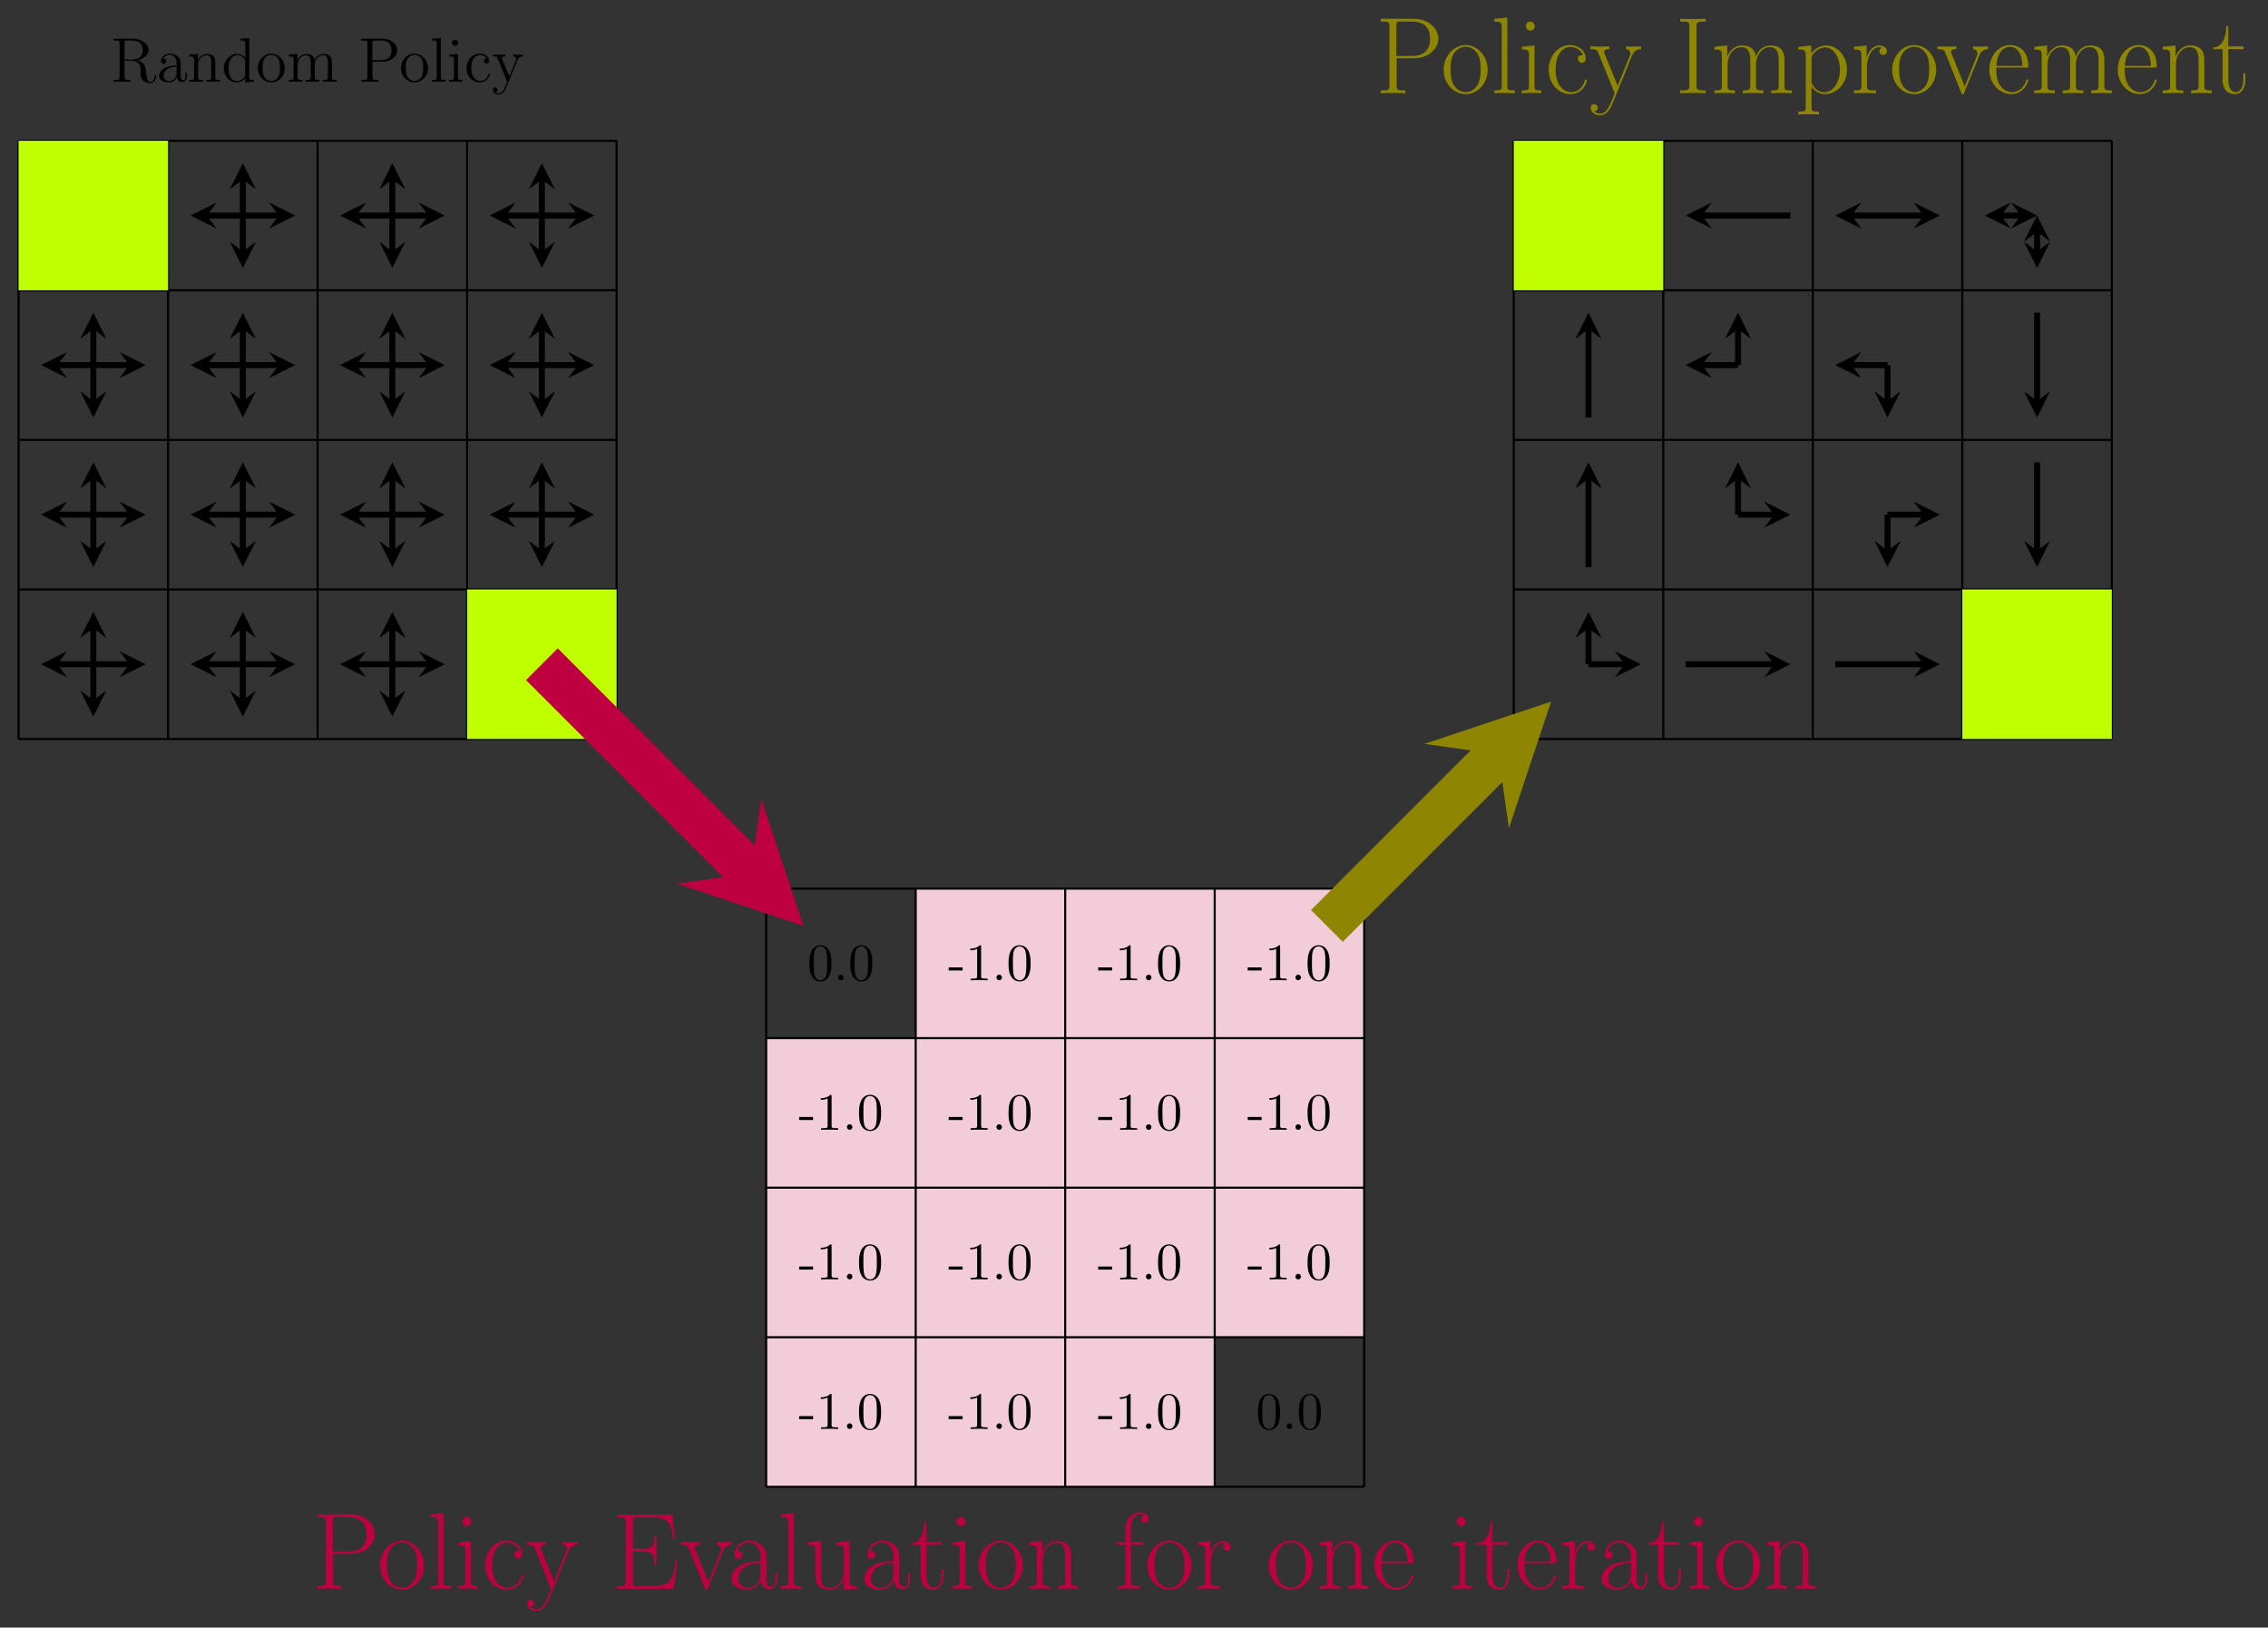 <?xml version="1.0" encoding="UTF-8"?>
<svg xmlns="http://www.w3.org/2000/svg" xmlns:xlink="http://www.w3.org/1999/xlink" width="429.984pt" height="308.473pt" viewBox="0 0 429.984 308.473" version="1.1">
<rect x="0" y="0" width="429.984" height="308.473" fill="#333333" stroke="none"/>
<defs>
<g>
<symbol overflow="visible" id="glyph0-0">
<path style="stroke:none;" d=""/>
</symbol>
<symbol overflow="visible" id="glyph0-1">
<path style="stroke:none;" d="M 5.047 -4.062 C 6.234 -4.344 7.141 -5.094 7.141 -6.016 C 7.141 -7.172 5.797 -8.156 4.078 -8.156 L 0.5 -8.156 L 0.5 -7.812 L 0.734 -7.812 C 1.609 -7.812 1.641 -7.703 1.641 -7.25 L 1.641 -0.906 C 1.641 -0.469 1.609 -0.344 0.734 -0.344 L 0.5 -0.344 L 0.5 0 C 0.781 -0.031 1.75 -0.031 2.109 -0.031 C 2.453 -0.031 3.438 -0.031 3.719 0 L 3.719 -0.344 L 3.484 -0.344 C 2.625 -0.344 2.578 -0.469 2.578 -0.906 L 2.578 -3.969 L 3.969 -3.969 C 4.438 -3.969 4.875 -3.844 5.203 -3.5 C 5.609 -3.047 5.609 -2.797 5.609 -1.969 C 5.609 -1.031 5.609 -0.719 6.125 -0.203 C 6.312 -0.031 6.812 0.25 7.484 0.25 C 8.422 0.25 8.578 -0.781 8.578 -1.047 C 8.578 -1.109 8.578 -1.219 8.438 -1.219 C 8.312 -1.219 8.312 -1.141 8.312 -1.031 C 8.25 -0.312 7.906 0.016 7.516 0.016 C 6.969 0.016 6.844 -0.547 6.75 -1.188 C 6.734 -1.266 6.672 -1.781 6.641 -2.078 C 6.547 -2.672 6.5 -3.062 6.141 -3.438 C 6.016 -3.562 5.703 -3.891 5.047 -4.062 Z M 3.922 -4.203 L 2.578 -4.203 L 2.578 -7.344 C 2.578 -7.609 2.578 -7.75 2.828 -7.812 C 2.938 -7.812 3.297 -7.812 3.531 -7.812 C 4.5 -7.812 6.031 -7.812 6.031 -6.016 C 6.031 -4.969 5.469 -4.203 3.922 -4.203 Z M 3.922 -4.203 "/>
</symbol>
<symbol overflow="visible" id="glyph0-2">
<path style="stroke:none;" d="M 4.609 -3.188 C 4.609 -3.844 4.609 -4.312 4.094 -4.781 C 3.672 -5.156 3.125 -5.328 2.609 -5.328 C 1.625 -5.328 0.875 -4.688 0.875 -3.906 C 0.875 -3.562 1.094 -3.391 1.375 -3.391 C 1.656 -3.391 1.859 -3.594 1.859 -3.891 C 1.859 -4.375 1.438 -4.375 1.25 -4.375 C 1.531 -4.875 2.109 -5.094 2.578 -5.094 C 3.125 -5.094 3.844 -4.641 3.844 -3.562 L 3.844 -3.078 C 1.438 -3.047 0.531 -2.047 0.531 -1.125 C 0.531 -0.172 1.625 0.125 2.359 0.125 C 3.141 0.125 3.688 -0.359 3.906 -0.938 C 3.953 -0.375 4.328 0.062 4.844 0.062 C 5.094 0.062 5.781 -0.109 5.781 -1.062 L 5.781 -1.734 L 5.516 -1.734 L 5.516 -1.062 C 5.516 -0.375 5.234 -0.281 5.062 -0.281 C 4.609 -0.281 4.609 -0.922 4.609 -1.094 Z M 3.844 -1.688 C 3.844 -0.516 2.969 -0.125 2.453 -0.125 C 1.859 -0.125 1.375 -0.547 1.375 -1.125 C 1.375 -2.703 3.406 -2.844 3.844 -2.875 Z M 3.844 -1.688 "/>
</symbol>
<symbol overflow="visible" id="glyph0-3">
<path style="stroke:none;" d="M 5.312 -2.906 C 5.312 -4.016 5.312 -4.344 5.047 -4.734 C 4.703 -5.203 4.141 -5.266 3.734 -5.266 C 2.562 -5.266 2.109 -4.281 2.016 -4.047 L 2.016 -5.266 L 0.375 -5.141 L 0.375 -4.797 C 1.188 -4.797 1.297 -4.703 1.297 -4.125 L 1.297 -0.891 C 1.297 -0.344 1.156 -0.344 0.375 -0.344 L 0.375 0 C 0.688 -0.031 1.344 -0.031 1.672 -0.031 C 2.016 -0.031 2.672 -0.031 2.969 0 L 2.969 -0.344 C 2.219 -0.344 2.062 -0.344 2.062 -0.891 L 2.062 -3.109 C 2.062 -4.359 2.891 -5.031 3.641 -5.031 C 4.375 -5.031 4.547 -4.422 4.547 -3.688 L 4.547 -0.891 C 4.547 -0.344 4.406 -0.344 3.641 -0.344 L 3.641 0 C 3.938 -0.031 4.594 -0.031 4.922 -0.031 C 5.266 -0.031 5.922 -0.031 6.234 0 L 6.234 -0.344 C 5.625 -0.344 5.328 -0.344 5.312 -0.703 Z M 5.312 -2.906 "/>
</symbol>
<symbol overflow="visible" id="glyph0-4">
<path style="stroke:none;" d="M 3.578 -8.156 L 3.578 -7.812 C 4.406 -7.812 4.5 -7.734 4.5 -7.141 L 4.5 -4.5 C 4.25 -4.859 3.734 -5.266 3 -5.266 C 1.609 -5.266 0.422 -4.094 0.422 -2.562 C 0.422 -1.047 1.547 0.125 2.875 0.125 C 3.781 0.125 4.297 -0.484 4.469 -0.703 L 4.469 0.125 L 6.156 0 L 6.156 -0.344 C 5.344 -0.344 5.25 -0.438 5.25 -1.016 L 5.25 -8.297 Z M 4.469 -1.406 C 4.469 -1.188 4.469 -1.141 4.297 -0.891 C 4.016 -0.469 3.531 -0.125 2.922 -0.125 C 2.625 -0.125 1.328 -0.234 1.328 -2.562 C 1.328 -3.422 1.469 -3.891 1.734 -4.297 C 1.969 -4.656 2.453 -5.031 3.047 -5.031 C 3.797 -5.031 4.203 -4.5 4.328 -4.297 C 4.469 -4.094 4.469 -4.078 4.469 -3.859 Z M 4.469 -1.406 "/>
</symbol>
<symbol overflow="visible" id="glyph0-5">
<path style="stroke:none;" d="M 5.484 -2.562 C 5.484 -4.094 4.312 -5.328 2.922 -5.328 C 1.5 -5.328 0.359 -4.062 0.359 -2.562 C 0.359 -1.031 1.547 0.125 2.922 0.125 C 4.328 0.125 5.484 -1.047 5.484 -2.562 Z M 2.922 -0.141 C 2.484 -0.141 1.953 -0.328 1.609 -0.922 C 1.281 -1.453 1.266 -2.156 1.266 -2.672 C 1.266 -3.125 1.266 -3.844 1.641 -4.391 C 1.969 -4.906 2.5 -5.094 2.922 -5.094 C 3.375 -5.094 3.891 -4.875 4.203 -4.406 C 4.578 -3.859 4.578 -3.109 4.578 -2.672 C 4.578 -2.25 4.578 -1.5 4.266 -0.938 C 3.938 -0.375 3.375 -0.141 2.922 -0.141 Z M 2.922 -0.141 "/>
</symbol>
<symbol overflow="visible" id="glyph0-6">
<path style="stroke:none;" d="M 8.578 -2.906 C 8.578 -4.016 8.578 -4.344 8.297 -4.734 C 7.953 -5.203 7.391 -5.266 6.984 -5.266 C 5.984 -5.266 5.484 -4.547 5.297 -4.094 C 5.125 -5.016 4.484 -5.266 3.734 -5.266 C 2.562 -5.266 2.109 -4.281 2.016 -4.047 L 2.016 -5.266 L 0.375 -5.141 L 0.375 -4.797 C 1.188 -4.797 1.297 -4.703 1.297 -4.125 L 1.297 -0.891 C 1.297 -0.344 1.156 -0.344 0.375 -0.344 L 0.375 0 C 0.688 -0.031 1.344 -0.031 1.672 -0.031 C 2.016 -0.031 2.672 -0.031 2.969 0 L 2.969 -0.344 C 2.219 -0.344 2.062 -0.344 2.062 -0.891 L 2.062 -3.109 C 2.062 -4.359 2.891 -5.031 3.641 -5.031 C 4.375 -5.031 4.547 -4.422 4.547 -3.688 L 4.547 -0.891 C 4.547 -0.344 4.406 -0.344 3.641 -0.344 L 3.641 0 C 3.938 -0.031 4.594 -0.031 4.922 -0.031 C 5.266 -0.031 5.922 -0.031 6.234 0 L 6.234 -0.344 C 5.469 -0.344 5.312 -0.344 5.312 -0.891 L 5.312 -3.109 C 5.312 -4.359 6.141 -5.031 6.891 -5.031 C 7.625 -5.031 7.797 -4.422 7.797 -3.688 L 7.797 -0.891 C 7.797 -0.344 7.656 -0.344 6.891 -0.344 L 6.891 0 C 7.203 -0.031 7.844 -0.031 8.172 -0.031 C 8.516 -0.031 9.172 -0.031 9.484 0 L 9.484 -0.344 C 8.875 -0.344 8.578 -0.344 8.578 -0.703 Z M 8.578 -2.906 "/>
</symbol>
<symbol overflow="visible" id="glyph0-7">
<path style="stroke:none;" d="M 2.609 -3.797 L 4.625 -3.797 C 6.031 -3.797 7.297 -4.75 7.297 -5.953 C 7.297 -7.109 6.141 -8.156 4.531 -8.156 L 0.5 -8.156 L 0.5 -7.812 L 0.734 -7.812 C 1.609 -7.812 1.641 -7.703 1.641 -7.25 L 1.641 -0.906 C 1.641 -0.469 1.609 -0.344 0.734 -0.344 L 0.5 -0.344 L 0.5 0 C 0.781 -0.031 1.766 -0.031 2.109 -0.031 C 2.469 -0.031 3.453 -0.031 3.734 0 L 3.734 -0.344 L 3.5 -0.344 C 2.641 -0.344 2.609 -0.469 2.609 -0.906 Z M 2.578 -4.094 L 2.578 -7.344 C 2.578 -7.734 2.609 -7.812 3.125 -7.812 L 4.25 -7.812 C 6.188 -7.812 6.188 -6.469 6.188 -5.953 C 6.188 -5.453 6.188 -4.094 4.25 -4.094 Z M 2.578 -4.094 "/>
</symbol>
<symbol overflow="visible" id="glyph0-8">
<path style="stroke:none;" d="M 2.062 -8.297 L 0.391 -8.156 L 0.391 -7.812 C 1.203 -7.812 1.297 -7.734 1.297 -7.141 L 1.297 -0.891 C 1.297 -0.344 1.172 -0.344 0.391 -0.344 L 0.391 0 C 0.734 -0.031 1.312 -0.031 1.672 -0.031 C 2.031 -0.031 2.625 -0.031 2.969 0 L 2.969 -0.344 C 2.203 -0.344 2.062 -0.344 2.062 -0.891 Z M 2.062 -8.297 "/>
</symbol>
<symbol overflow="visible" id="glyph0-9">
<path style="stroke:none;" d="M 2.078 -7.359 C 2.078 -7.672 1.828 -7.953 1.5 -7.953 C 1.188 -7.953 0.922 -7.703 0.922 -7.375 C 0.922 -7.016 1.203 -6.797 1.5 -6.797 C 1.859 -6.797 2.078 -7.094 2.078 -7.359 Z M 0.438 -5.141 L 0.438 -4.797 C 1.188 -4.797 1.297 -4.719 1.297 -4.141 L 1.297 -0.891 C 1.297 -0.344 1.172 -0.344 0.391 -0.344 L 0.391 0 C 0.734 -0.031 1.297 -0.031 1.656 -0.031 C 1.781 -0.031 2.469 -0.031 2.875 0 L 2.875 -0.344 C 2.109 -0.344 2.062 -0.406 2.062 -0.875 L 2.062 -5.266 Z M 0.438 -5.141 "/>
</symbol>
<symbol overflow="visible" id="glyph0-10">
<path style="stroke:none;" d="M 4.328 -4.422 C 4.188 -4.422 3.734 -4.422 3.734 -3.938 C 3.734 -3.641 3.938 -3.438 4.234 -3.438 C 4.5 -3.438 4.734 -3.609 4.734 -3.953 C 4.734 -4.75 3.891 -5.328 2.922 -5.328 C 1.531 -5.328 0.422 -4.094 0.422 -2.578 C 0.422 -1.047 1.562 0.125 2.922 0.125 C 4.5 0.125 4.859 -1.312 4.859 -1.422 C 4.859 -1.531 4.766 -1.531 4.734 -1.531 C 4.625 -1.531 4.609 -1.5 4.578 -1.344 C 4.312 -0.5 3.672 -0.141 3.031 -0.141 C 2.297 -0.141 1.328 -0.781 1.328 -2.594 C 1.328 -4.578 2.344 -5.062 2.938 -5.062 C 3.391 -5.062 4.047 -4.891 4.328 -4.422 Z M 4.328 -4.422 "/>
</symbol>
<symbol overflow="visible" id="glyph0-11">
<path style="stroke:none;" d="M 4.844 -4 C 5.156 -4.797 5.719 -4.812 5.953 -4.812 L 5.953 -5.156 C 5.609 -5.125 5.438 -5.125 5.062 -5.125 C 4.781 -5.125 4.75 -5.125 4.094 -5.156 L 4.094 -4.812 C 4.531 -4.781 4.641 -4.5 4.641 -4.297 C 4.641 -4.188 4.609 -4.125 4.562 -4 L 3.344 -0.984 L 2.016 -4.25 C 1.953 -4.406 1.953 -4.484 1.953 -4.5 C 1.953 -4.812 2.359 -4.812 2.609 -4.812 L 2.609 -5.156 C 2.297 -5.125 1.703 -5.125 1.375 -5.125 C 0.922 -5.125 0.891 -5.125 0.219 -5.156 L 0.219 -4.812 C 0.906 -4.812 1 -4.75 1.156 -4.375 L 2.938 0 C 2.422 1.266 2.422 1.297 2.359 1.391 C 2.156 1.75 1.844 2.203 1.297 2.203 C 0.938 2.203 0.703 1.984 0.703 1.984 C 0.703 1.984 1.125 1.938 1.125 1.516 C 1.125 1.234 0.891 1.078 0.688 1.078 C 0.484 1.078 0.234 1.188 0.234 1.547 C 0.234 2 0.672 2.438 1.297 2.438 C 1.969 2.438 2.469 1.859 2.766 1.094 Z M 4.844 -4 "/>
</symbol>
<symbol overflow="visible" id="glyph1-0">
<path style="stroke:none;" d=""/>
</symbol>
<symbol overflow="visible" id="glyph1-1">
<path style="stroke:none;" d="M 4.578 -3.188 C 4.578 -3.984 4.531 -4.781 4.188 -5.516 C 3.734 -6.484 2.906 -6.641 2.5 -6.641 C 1.891 -6.641 1.172 -6.375 0.75 -5.453 C 0.438 -4.766 0.391 -3.984 0.391 -3.188 C 0.391 -2.438 0.422 -1.547 0.844 -0.781 C 1.266 0.016 2 0.219 2.484 0.219 C 3.016 0.219 3.781 0.016 4.219 -0.938 C 4.531 -1.625 4.578 -2.406 4.578 -3.188 Z M 2.484 0 C 2.094 0 1.5 -0.25 1.328 -1.203 C 1.219 -1.797 1.219 -2.719 1.219 -3.312 C 1.219 -3.953 1.219 -4.609 1.297 -5.141 C 1.484 -6.328 2.234 -6.422 2.484 -6.422 C 2.812 -6.422 3.469 -6.234 3.656 -5.25 C 3.766 -4.688 3.766 -3.938 3.766 -3.312 C 3.766 -2.562 3.766 -1.891 3.656 -1.25 C 3.5 -0.297 2.938 0 2.484 0 Z M 2.484 0 "/>
</symbol>
<symbol overflow="visible" id="glyph1-2">
<path style="stroke:none;" d="M 1.906 -0.531 C 1.906 -0.812 1.672 -1.062 1.391 -1.062 C 1.094 -1.062 0.859 -0.812 0.859 -0.531 C 0.859 -0.234 1.094 0 1.391 0 C 1.672 0 1.906 -0.234 1.906 -0.531 Z M 1.906 -0.531 "/>
</symbol>
<symbol overflow="visible" id="glyph1-3">
<path style="stroke:none;" d="M 2.75 -1.859 L 2.75 -2.438 L 0.109 -2.438 L 0.109 -1.859 Z M 2.75 -1.859 "/>
</symbol>
<symbol overflow="visible" id="glyph1-4">
<path style="stroke:none;" d="M 2.938 -6.375 C 2.938 -6.625 2.938 -6.641 2.703 -6.641 C 2.078 -6 1.203 -6 0.891 -6 L 0.891 -5.688 C 1.094 -5.688 1.672 -5.688 2.188 -5.953 L 2.188 -0.781 C 2.188 -0.422 2.156 -0.312 1.266 -0.312 L 0.953 -0.312 L 0.953 0 C 1.297 -0.031 2.156 -0.031 2.562 -0.031 C 2.953 -0.031 3.828 -0.031 4.172 0 L 4.172 -0.312 L 3.859 -0.312 C 2.953 -0.312 2.938 -0.422 2.938 -0.781 Z M 2.938 -6.375 "/>
</symbol>
<symbol overflow="visible" id="glyph2-0">
<path style="stroke:none;" d=""/>
</symbol>
<symbol overflow="visible" id="glyph2-1">
<path style="stroke:none;" d="M 4.094 -6.625 L 7.391 -6.625 C 10.062 -6.625 12 -8.359 12 -10.328 C 12 -12.297 10.094 -14.109 7.391 -14.109 L 1.078 -14.109 L 1.078 -13.578 C 2.5 -13.578 2.734 -13.578 2.734 -12.641 L 2.734 -1.469 C 2.734 -0.531 2.5 -0.531 1.078 -0.531 L 1.078 0 C 1.672 -0.047 2.766 -0.047 3.406 -0.047 C 4.047 -0.047 5.141 -0.047 5.75 0 L 5.75 -0.531 C 4.312 -0.531 4.094 -0.531 4.094 -1.469 Z M 4.047 -7.062 L 4.047 -12.766 C 4.047 -13.469 4.094 -13.578 4.922 -13.578 L 7 -13.578 C 9.672 -13.578 10.438 -12.047 10.438 -10.328 C 10.438 -8.453 9.516 -7.062 7 -7.062 Z M 4.047 -7.062 "/>
</symbol>
<symbol overflow="visible" id="glyph2-2">
<path style="stroke:none;" d="M 8.906 -4.422 C 8.906 -7.062 6.984 -9.125 4.734 -9.125 C 2.484 -9.125 0.562 -7.062 0.562 -4.422 C 0.562 -1.812 2.484 0.172 4.734 0.172 C 6.984 0.172 8.906 -1.812 8.906 -4.422 Z M 4.734 -0.203 C 3.766 -0.203 2.938 -0.781 2.453 -1.594 C 1.938 -2.516 1.875 -3.672 1.875 -4.578 C 1.875 -5.453 1.922 -6.531 2.453 -7.453 C 2.875 -8.141 3.672 -8.797 4.734 -8.797 C 5.656 -8.797 6.438 -8.281 6.938 -7.562 C 7.578 -6.594 7.578 -5.219 7.578 -4.578 C 7.578 -3.781 7.547 -2.547 6.984 -1.547 C 6.406 -0.594 5.516 -0.203 4.734 -0.203 Z M 4.734 -0.203 "/>
</symbol>
<symbol overflow="visible" id="glyph2-3">
<path style="stroke:none;" d="M 3.156 -14.328 L 0.703 -14.109 L 0.703 -13.578 C 1.922 -13.578 2.109 -13.453 2.109 -12.453 L 2.109 -1.422 C 2.109 -0.641 2.031 -0.531 0.703 -0.531 L 0.703 0 C 1.203 -0.047 2.109 -0.047 2.625 -0.047 C 3.156 -0.047 4.062 -0.047 4.562 0 L 4.562 -0.531 C 3.25 -0.531 3.156 -0.625 3.156 -1.422 Z M 3.156 -14.328 "/>
</symbol>
<symbol overflow="visible" id="glyph2-4">
<path style="stroke:none;" d="M 3.203 -12.719 C 3.203 -13.172 2.828 -13.578 2.359 -13.578 C 1.906 -13.578 1.516 -13.203 1.516 -12.719 C 1.516 -12.266 1.875 -11.875 2.359 -11.875 C 2.812 -11.875 3.203 -12.25 3.203 -12.719 Z M 0.781 -8.812 L 0.781 -8.281 C 1.938 -8.281 2.109 -8.156 2.109 -7.172 L 2.109 -1.422 C 2.109 -0.641 2.031 -0.531 0.703 -0.531 L 0.703 0 C 1.203 -0.047 2.094 -0.047 2.609 -0.047 C 3.094 -0.047 3.953 -0.047 4.422 0 L 4.422 -0.531 C 3.203 -0.531 3.156 -0.656 3.156 -1.406 L 3.156 -9.047 Z M 0.781 -8.812 "/>
</symbol>
<symbol overflow="visible" id="glyph2-5">
<path style="stroke:none;" d="M 7.203 -7.234 C 6.812 -7.234 6.234 -7.234 6.234 -6.5 C 6.234 -5.922 6.719 -5.766 6.984 -5.766 C 7.125 -5.766 7.719 -5.828 7.719 -6.547 C 7.719 -8.016 6.328 -9.125 4.734 -9.125 C 2.547 -9.125 0.688 -7.109 0.688 -4.469 C 0.688 -1.719 2.625 0.172 4.734 0.172 C 7.297 0.172 7.938 -2.203 7.938 -2.438 C 7.938 -2.516 7.906 -2.578 7.766 -2.578 C 7.625 -2.578 7.594 -2.562 7.516 -2.297 C 6.984 -0.625 5.797 -0.203 4.922 -0.203 C 3.594 -0.203 2 -1.422 2 -4.484 C 2 -7.625 3.531 -8.766 4.75 -8.766 C 5.562 -8.766 6.75 -8.359 7.203 -7.234 Z M 7.203 -7.234 "/>
</symbol>
<symbol overflow="visible" id="glyph2-6">
<path style="stroke:none;" d="M 8.062 -7.062 C 8.578 -8.328 9.5 -8.344 9.797 -8.344 L 9.797 -8.875 C 9.406 -8.859 8.875 -8.844 8.484 -8.844 C 8.062 -8.844 7.375 -8.844 6.969 -8.875 L 6.969 -8.344 C 7.75 -8.281 7.766 -7.703 7.766 -7.547 C 7.766 -7.328 7.719 -7.234 7.625 -6.984 L 5.375 -1.406 L 2.906 -7.438 C 2.812 -7.688 2.812 -7.828 2.812 -7.844 C 2.812 -8.297 3.281 -8.344 3.781 -8.344 L 3.781 -8.875 C 3.281 -8.844 2.391 -8.844 1.875 -8.844 C 1.328 -8.844 0.656 -8.844 0.203 -8.875 L 0.203 -8.344 C 1.328 -8.344 1.453 -8.234 1.719 -7.578 L 4.797 0 C 3.859 2.438 3.328 3.859 2.031 3.859 C 1.797 3.859 1.281 3.797 0.906 3.422 C 1.391 3.391 1.594 3.094 1.594 2.75 C 1.594 2.391 1.344 2.094 0.922 2.094 C 0.469 2.094 0.25 2.391 0.25 2.766 C 0.25 3.594 1.094 4.188 2.031 4.188 C 3.219 4.188 3.969 3.031 4.375 2 Z M 8.062 -7.062 "/>
</symbol>
<symbol overflow="visible" id="glyph2-7">
<path style="stroke:none;" d="M 12.531 -5.219 L 12.172 -5.219 C 11.719 -2.188 11.438 -0.531 7.812 -0.531 L 4.938 -0.531 C 4.109 -0.531 4.062 -0.641 4.062 -1.344 L 4.062 -7.047 L 6.016 -7.047 C 7.953 -7.047 8.141 -6.344 8.141 -4.625 L 8.516 -4.625 L 8.516 -10 L 8.141 -10 C 8.141 -8.281 7.953 -7.578 6.016 -7.578 L 4.062 -7.578 L 4.062 -12.719 C 4.062 -13.422 4.109 -13.531 4.938 -13.531 L 7.766 -13.531 C 10.969 -13.531 11.344 -12.25 11.625 -9.5 L 12 -9.5 L 11.5 -14.062 L 1.047 -14.062 L 1.047 -13.531 C 2.484 -13.531 2.703 -13.531 2.703 -12.594 L 2.703 -1.469 C 2.703 -0.531 2.484 -0.531 1.047 -0.531 L 1.047 0 L 11.797 0 Z M 12.531 -5.219 "/>
</symbol>
<symbol overflow="visible" id="glyph2-8">
<path style="stroke:none;" d="M 8.078 -7.016 C 8.266 -7.484 8.594 -8.297 9.797 -8.344 L 9.797 -8.875 C 9.406 -8.859 8.875 -8.844 8.484 -8.844 C 8.062 -8.844 7.375 -8.844 6.969 -8.875 L 6.969 -8.344 C 7.484 -8.297 7.766 -8.062 7.766 -7.516 C 7.766 -7.328 7.766 -7.297 7.641 -7 L 5.375 -1.266 L 2.906 -7.453 C 2.781 -7.719 2.781 -7.766 2.781 -7.844 C 2.781 -8.344 3.469 -8.344 3.781 -8.344 L 3.781 -8.875 C 3.281 -8.844 2.375 -8.844 1.859 -8.844 C 1.297 -8.844 0.656 -8.844 0.203 -8.875 L 0.203 -8.344 C 0.984 -8.344 1.422 -8.344 1.672 -7.703 L 4.672 -0.188 C 4.797 0.125 4.812 0.172 5 0.172 C 5.188 0.172 5.203 0.125 5.328 -0.188 Z M 8.078 -7.016 "/>
</symbol>
<symbol overflow="visible" id="glyph2-9">
<path style="stroke:none;" d="M 7.438 -5.344 C 7.438 -6.719 7.438 -7.438 6.562 -8.234 C 5.797 -8.922 4.922 -9.125 4.219 -9.125 C 2.578 -9.125 1.406 -7.844 1.406 -6.484 C 1.406 -5.719 2.031 -5.688 2.141 -5.688 C 2.422 -5.688 2.891 -5.844 2.891 -6.422 C 2.891 -6.938 2.5 -7.172 2.141 -7.172 C 2.062 -7.172 1.969 -7.141 1.906 -7.125 C 2.328 -8.422 3.453 -8.797 4.172 -8.797 C 5.203 -8.797 6.344 -7.891 6.344 -6.156 L 6.344 -5.25 C 5.125 -5.203 3.656 -5.047 2.5 -4.422 C 1.203 -3.703 0.828 -2.672 0.828 -1.875 C 0.828 -0.297 2.688 0.172 3.781 0.172 C 4.922 0.172 5.969 -0.469 6.422 -1.656 C 6.469 -0.75 7.047 0.078 7.953 0.078 C 8.391 0.078 9.484 -0.203 9.484 -1.844 L 9.484 -3 L 9.109 -3 L 9.109 -1.812 C 9.109 -0.562 8.547 -0.391 8.281 -0.391 C 7.438 -0.391 7.438 -1.469 7.438 -2.375 Z M 6.344 -2.875 C 6.344 -1.078 5.062 -0.172 3.922 -0.172 C 2.891 -0.172 2.094 -0.922 2.094 -1.875 C 2.094 -2.5 2.359 -3.594 3.547 -4.25 C 4.547 -4.812 5.688 -4.891 6.344 -4.938 Z M 6.344 -2.875 "/>
</symbol>
<symbol overflow="visible" id="glyph2-10">
<path style="stroke:none;" d="M 6.078 -8.812 L 6.078 -8.281 C 7.297 -8.281 7.484 -8.156 7.484 -7.172 L 7.484 -3.406 C 7.484 -1.672 6.547 -0.172 5.016 -0.172 C 3.328 -0.172 3.188 -1.172 3.188 -2.25 L 3.188 -9.047 L 0.688 -8.812 L 0.688 -8.281 C 1.516 -8.281 2.062 -8.281 2.094 -7.453 L 2.094 -3.484 C 2.094 -2.109 2.094 -1.219 2.625 -0.641 C 2.891 -0.375 3.406 0.172 4.891 0.172 C 6.656 0.172 7.328 -1.328 7.5 -1.75 L 7.516 -1.75 L 7.516 0.172 L 9.984 0 L 9.984 -0.531 C 8.766 -0.531 8.578 -0.656 8.578 -1.656 L 8.578 -9.047 Z M 6.078 -8.812 "/>
</symbol>
<symbol overflow="visible" id="glyph2-11">
<path style="stroke:none;" d="M 3.125 -8.344 L 6.016 -8.344 L 6.016 -8.875 L 3.125 -8.875 L 3.125 -12.703 L 2.75 -12.703 C 2.703 -10.578 1.984 -8.719 0.234 -8.672 L 0.234 -8.344 L 2.031 -8.344 L 2.031 -2.547 C 2.031 -2.141 2.031 0.172 4.422 0.172 C 5.641 0.172 6.344 -1.031 6.344 -2.562 L 6.344 -3.734 L 5.969 -3.734 L 5.969 -2.578 C 5.969 -1.156 5.406 -0.203 4.547 -0.203 C 3.953 -0.203 3.125 -0.625 3.125 -2.5 Z M 3.125 -8.344 "/>
</symbol>
<symbol overflow="visible" id="glyph2-12">
<path style="stroke:none;" d="M 8.578 -6.281 C 8.578 -7.328 8.359 -9.047 5.922 -9.047 C 4.297 -9.047 3.453 -7.781 3.141 -6.969 L 3.125 -6.969 L 3.125 -9.047 L 0.688 -8.812 L 0.688 -8.281 C 1.906 -8.281 2.094 -8.156 2.094 -7.172 L 2.094 -1.422 C 2.094 -0.641 2 -0.531 0.688 -0.531 L 0.688 0 C 1.172 -0.047 2.094 -0.047 2.625 -0.047 C 3.156 -0.047 4.094 -0.047 4.578 0 L 4.578 -0.531 C 3.266 -0.531 3.188 -0.625 3.188 -1.422 L 3.188 -5.391 C 3.188 -7.297 4.344 -8.719 5.781 -8.719 C 7.312 -8.719 7.484 -7.359 7.484 -6.359 L 7.484 -1.422 C 7.484 -0.641 7.391 -0.531 6.078 -0.531 L 6.078 0 C 6.562 -0.047 7.484 -0.047 8.016 -0.047 C 8.547 -0.047 9.484 -0.047 9.984 0 L 9.984 -0.531 C 8.656 -0.531 8.578 -0.625 8.578 -1.422 Z M 8.578 -6.281 "/>
</symbol>
<symbol overflow="visible" id="glyph2-13">
<path style="stroke:none;" d="M 3.156 -8.344 L 5.516 -8.344 L 5.516 -8.875 L 3.125 -8.875 L 3.125 -11.375 C 3.125 -13.094 3.984 -14.172 4.875 -14.172 C 5.141 -14.172 5.453 -14.094 5.656 -13.938 C 5.5 -13.906 5.062 -13.75 5.062 -13.234 C 5.062 -12.703 5.469 -12.531 5.766 -12.531 C 6.047 -12.531 6.469 -12.703 6.469 -13.234 C 6.469 -14.031 5.719 -14.5 4.891 -14.5 C 3.719 -14.5 2.109 -13.531 2.109 -11.344 L 2.109 -8.875 L 0.453 -8.875 L 0.453 -8.344 L 2.109 -8.344 L 2.109 -1.422 C 2.109 -0.641 2.031 -0.531 0.703 -0.531 L 0.703 0 C 1.203 -0.047 2.141 -0.047 2.688 -0.047 C 3.281 -0.047 4.344 -0.047 4.891 0 L 4.891 -0.531 C 3.406 -0.531 3.156 -0.531 3.156 -1.469 Z M 3.156 -8.344 "/>
</symbol>
<symbol overflow="visible" id="glyph2-14">
<path style="stroke:none;" d="M 3.094 -4.875 C 3.094 -6.859 3.953 -8.719 5.5 -8.719 C 5.641 -8.719 5.781 -8.703 5.922 -8.641 C 5.922 -8.641 5.469 -8.484 5.469 -7.953 C 5.469 -7.453 5.859 -7.25 6.172 -7.25 C 6.422 -7.25 6.875 -7.391 6.875 -7.969 C 6.875 -8.641 6.219 -9.047 5.516 -9.047 C 3.953 -9.047 3.266 -7.516 3.062 -6.797 L 3.031 -6.797 L 3.031 -9.047 L 0.641 -8.812 L 0.641 -8.281 C 1.859 -8.281 2.047 -8.156 2.047 -7.172 L 2.047 -1.422 C 2.047 -0.641 1.969 -0.531 0.641 -0.531 L 0.641 0 C 1.141 -0.047 2.094 -0.047 2.625 -0.047 C 3.219 -0.047 4.281 -0.047 4.828 0 L 4.828 -0.531 C 3.344 -0.531 3.094 -0.531 3.094 -1.469 Z M 3.094 -4.875 "/>
</symbol>
<symbol overflow="visible" id="glyph2-15">
<path style="stroke:none;" d="M 7.875 -4.859 C 7.953 -4.938 7.953 -4.984 7.953 -5.188 C 7.953 -7.297 6.844 -9.125 4.484 -9.125 C 2.297 -9.125 0.562 -7.047 0.562 -4.5 C 0.562 -1.812 2.516 0.172 4.703 0.172 C 7.016 0.172 7.938 -2.031 7.938 -2.453 C 7.938 -2.609 7.812 -2.609 7.766 -2.609 C 7.625 -2.609 7.594 -2.562 7.516 -2.312 C 7.062 -0.906 5.922 -0.203 4.859 -0.203 C 3.969 -0.203 3.078 -0.703 2.516 -1.609 C 1.875 -2.672 1.875 -3.891 1.875 -4.859 Z M 1.906 -5.172 C 2.047 -8.141 3.641 -8.797 4.469 -8.797 C 5.859 -8.797 6.812 -7.484 6.844 -5.172 Z M 1.906 -5.172 "/>
</symbol>
<symbol overflow="visible" id="glyph2-16">
<path style="stroke:none;" d="M 4.062 -12.641 C 4.062 -13.578 4.312 -13.578 5.797 -13.578 L 5.797 -14.109 C 5.141 -14.062 4.094 -14.062 3.391 -14.062 C 2.688 -14.062 1.625 -14.062 0.969 -14.109 L 0.969 -13.578 C 2.453 -13.578 2.703 -13.578 2.703 -12.641 L 2.703 -1.469 C 2.703 -0.531 2.453 -0.531 0.969 -0.531 L 0.969 0 C 1.625 -0.047 2.688 -0.047 3.391 -0.047 C 4.094 -0.047 5.141 -0.047 5.797 0 L 5.797 -0.531 C 4.312 -0.531 4.062 -0.531 4.062 -1.469 Z M 4.062 -12.641 "/>
</symbol>
<symbol overflow="visible" id="glyph2-17">
<path style="stroke:none;" d="M 13.969 -6.281 C 13.969 -7.312 13.781 -9.047 11.312 -9.047 C 9.922 -9.047 8.938 -8.094 8.578 -6.984 L 8.547 -6.984 C 8.297 -8.672 7.078 -9.047 5.922 -9.047 C 4.297 -9.047 3.453 -7.781 3.141 -6.969 L 3.125 -6.969 L 3.125 -9.047 L 0.688 -8.812 L 0.688 -8.281 C 1.906 -8.281 2.094 -8.156 2.094 -7.172 L 2.094 -1.422 C 2.094 -0.641 2 -0.531 0.688 -0.531 L 0.688 0 C 1.172 -0.047 2.094 -0.047 2.625 -0.047 C 3.156 -0.047 4.094 -0.047 4.578 0 L 4.578 -0.531 C 3.266 -0.531 3.188 -0.625 3.188 -1.422 L 3.188 -5.391 C 3.188 -7.297 4.344 -8.719 5.781 -8.719 C 7.312 -8.719 7.484 -7.359 7.484 -6.359 L 7.484 -1.422 C 7.484 -0.641 7.391 -0.531 6.078 -0.531 L 6.078 0 C 6.562 -0.047 7.484 -0.047 8.016 -0.047 C 8.547 -0.047 9.484 -0.047 9.984 0 L 9.984 -0.531 C 8.656 -0.531 8.578 -0.625 8.578 -1.422 L 8.578 -5.391 C 8.578 -7.297 9.734 -8.719 11.172 -8.719 C 12.703 -8.719 12.875 -7.359 12.875 -6.359 L 12.875 -1.422 C 12.875 -0.641 12.781 -0.531 11.469 -0.531 L 11.469 0 C 11.953 -0.047 12.875 -0.047 13.406 -0.047 C 13.938 -0.047 14.875 -0.047 15.375 0 L 15.375 -0.531 C 14.047 -0.531 13.969 -0.625 13.969 -1.422 Z M 13.969 -6.281 "/>
</symbol>
<symbol overflow="visible" id="glyph2-18">
<path style="stroke:none;" d="M 4.547 3.484 C 3.219 3.484 3.141 3.406 3.141 2.609 L 3.141 -1.266 C 3.734 -0.391 4.609 0.172 5.703 0.172 C 7.766 0.172 9.859 -1.656 9.859 -4.469 C 9.859 -7.062 8.062 -9.047 5.922 -9.047 C 4.688 -9.047 3.672 -8.359 3.094 -7.547 L 3.094 -9.047 L 0.641 -8.812 L 0.641 -8.281 C 1.859 -8.281 2.047 -8.156 2.047 -7.172 L 2.047 2.609 C 2.047 3.391 1.969 3.484 0.641 3.484 L 0.641 4.031 C 1.141 3.984 2.047 3.984 2.578 3.984 C 3.125 3.984 4.047 3.984 4.547 4.031 Z M 3.141 -6.484 C 3.141 -6.781 3.141 -7.203 3.953 -7.969 C 4.047 -8.062 4.75 -8.672 5.781 -8.672 C 7.297 -8.672 8.531 -6.797 8.531 -4.438 C 8.531 -2.094 7.203 -0.172 5.578 -0.172 C 4.828 -0.172 4.031 -0.516 3.406 -1.484 C 3.141 -1.938 3.141 -2.062 3.141 -2.391 Z M 3.141 -6.484 "/>
</symbol>
</g>
</defs>
<g id="surface1">
<path style="fill:none;stroke-width:0.399;stroke-linecap:butt;stroke-linejoin:miter;stroke:rgb(0%,0%,0%);stroke-opacity:1;stroke-miterlimit:10;" d="M -0 0.001 L 113.386 0.001 M -0 28.348 L 113.386 28.348 M -0 56.692 L 113.386 56.692 M -0 85.04 L 113.386 85.04 M -0 113.376 L 113.386 113.376 M -0 0.001 L -0 113.387 M 28.347 0.001 L 28.347 113.387 M 56.695 0.001 L 56.695 113.387 M 85.039 0.001 L 85.039 113.387 M 113.378 0.001 L 113.378 113.387 " transform="matrix(1,0,0,-1,3.52,140.063)"/>
<path style=" stroke:none;fill-rule:nonzero;fill:rgb(75%,100%,0%);fill-opacity:1;" d="M 3.52 55.023 L 3.52 26.676 L 31.867 26.676 L 31.867 55.023 Z M 3.52 55.023 "/>
<path style=" stroke:none;fill-rule:nonzero;fill:rgb(75%,100%,0%);fill-opacity:1;" d="M 88.559 140.062 L 88.559 111.715 L 116.906 111.715 L 116.906 140.062 Z M 88.559 140.062 "/>
<path style="fill:none;stroke-width:1.134;stroke-linecap:butt;stroke-linejoin:miter;stroke:rgb(0%,0%,0%);stroke-opacity:1;stroke-miterlimit:10;" d="M 35.695 99.215 L 49.347 99.215 " transform="matrix(1,0,0,-1,3.52,140.063)"/>
<path style=" stroke:none;fill-rule:nonzero;fill:rgb(0%,0%,0%);fill-opacity:1;" d="M 36.117 40.848 L 41.07 43.324 L 39.215 40.848 L 41.07 38.371 "/>
<path style=" stroke:none;fill-rule:nonzero;fill:rgb(0%,0%,0%);fill-opacity:1;" d="M 55.961 40.848 L 51.008 38.371 L 52.867 40.848 L 51.008 43.324 "/>
<path style="fill:none;stroke-width:1.134;stroke-linecap:butt;stroke-linejoin:miter;stroke:rgb(0%,0%,0%);stroke-opacity:1;stroke-miterlimit:10;" d="M 42.519 92.387 L 42.519 106.04 " transform="matrix(1,0,0,-1,3.52,140.063)"/>
<path style=" stroke:none;fill-rule:nonzero;fill:rgb(0%,0%,0%);fill-opacity:1;" d="M 46.039 50.77 L 48.516 45.816 L 46.039 47.676 L 43.562 45.816 "/>
<path style=" stroke:none;fill-rule:nonzero;fill:rgb(0%,0%,0%);fill-opacity:1;" d="M 46.039 30.926 L 43.562 35.879 L 46.039 34.023 L 48.516 35.879 "/>
<path style="fill:none;stroke-width:1.134;stroke-linecap:butt;stroke-linejoin:miter;stroke:rgb(0%,0%,0%);stroke-opacity:1;stroke-miterlimit:10;" d="M 64.043 99.215 L 77.695 99.215 " transform="matrix(1,0,0,-1,3.52,140.063)"/>
<path style=" stroke:none;fill-rule:nonzero;fill:rgb(0%,0%,0%);fill-opacity:1;" d="M 64.465 40.848 L 69.418 43.324 L 67.562 40.848 L 69.418 38.371 "/>
<path style=" stroke:none;fill-rule:nonzero;fill:rgb(0%,0%,0%);fill-opacity:1;" d="M 84.309 40.848 L 79.355 38.371 L 81.215 40.848 L 79.355 43.324 "/>
<path style="fill:none;stroke-width:1.134;stroke-linecap:butt;stroke-linejoin:miter;stroke:rgb(0%,0%,0%);stroke-opacity:1;stroke-miterlimit:10;" d="M 70.867 92.387 L 70.867 106.04 " transform="matrix(1,0,0,-1,3.52,140.063)"/>
<path style=" stroke:none;fill-rule:nonzero;fill:rgb(0%,0%,0%);fill-opacity:1;" d="M 74.387 50.77 L 76.863 45.816 L 74.387 47.676 L 71.91 45.816 "/>
<path style=" stroke:none;fill-rule:nonzero;fill:rgb(0%,0%,0%);fill-opacity:1;" d="M 74.387 30.926 L 71.91 35.879 L 74.387 34.023 L 76.863 35.879 "/>
<path style="fill:none;stroke-width:1.134;stroke-linecap:butt;stroke-linejoin:miter;stroke:rgb(0%,0%,0%);stroke-opacity:1;stroke-miterlimit:10;" d="M 92.386 99.215 L 106.039 99.215 " transform="matrix(1,0,0,-1,3.52,140.063)"/>
<path style=" stroke:none;fill-rule:nonzero;fill:rgb(0%,0%,0%);fill-opacity:1;" d="M 92.812 40.848 L 97.766 43.324 L 95.906 40.848 L 97.766 38.371 "/>
<path style=" stroke:none;fill-rule:nonzero;fill:rgb(0%,0%,0%);fill-opacity:1;" d="M 112.656 40.848 L 107.703 38.371 L 109.559 40.848 L 107.703 43.324 "/>
<path style="fill:none;stroke-width:1.134;stroke-linecap:butt;stroke-linejoin:miter;stroke:rgb(0%,0%,0%);stroke-opacity:1;stroke-miterlimit:10;" d="M 99.214 92.387 L 99.214 106.04 " transform="matrix(1,0,0,-1,3.52,140.063)"/>
<path style=" stroke:none;fill-rule:nonzero;fill:rgb(0%,0%,0%);fill-opacity:1;" d="M 102.734 50.77 L 105.211 45.816 L 102.734 47.676 L 100.258 45.816 "/>
<path style=" stroke:none;fill-rule:nonzero;fill:rgb(0%,0%,0%);fill-opacity:1;" d="M 102.734 30.926 L 100.258 35.879 L 102.734 34.023 L 105.211 35.879 "/>
<path style="fill:none;stroke-width:1.134;stroke-linecap:butt;stroke-linejoin:miter;stroke:rgb(0%,0%,0%);stroke-opacity:1;stroke-miterlimit:10;" d="M 7.347 70.868 L 21 70.868 " transform="matrix(1,0,0,-1,3.52,140.063)"/>
<path style=" stroke:none;fill-rule:nonzero;fill:rgb(0%,0%,0%);fill-opacity:1;" d="M 7.773 69.195 L 12.727 71.672 L 10.867 69.195 L 12.727 66.719 "/>
<path style=" stroke:none;fill-rule:nonzero;fill:rgb(0%,0%,0%);fill-opacity:1;" d="M 27.613 69.195 L 22.66 66.719 L 24.52 69.195 L 22.66 71.672 "/>
<path style="fill:none;stroke-width:1.134;stroke-linecap:butt;stroke-linejoin:miter;stroke:rgb(0%,0%,0%);stroke-opacity:1;stroke-miterlimit:10;" d="M 14.175 64.04 L 14.175 77.692 " transform="matrix(1,0,0,-1,3.52,140.063)"/>
<path style=" stroke:none;fill-rule:nonzero;fill:rgb(0%,0%,0%);fill-opacity:1;" d="M 17.695 79.117 L 20.168 74.164 L 17.695 76.023 L 15.219 74.164 "/>
<path style=" stroke:none;fill-rule:nonzero;fill:rgb(0%,0%,0%);fill-opacity:1;" d="M 17.695 59.273 L 15.219 64.227 L 17.695 62.371 L 20.168 64.227 "/>
<path style="fill:none;stroke-width:1.134;stroke-linecap:butt;stroke-linejoin:miter;stroke:rgb(0%,0%,0%);stroke-opacity:1;stroke-miterlimit:10;" d="M 35.695 70.868 L 49.347 70.868 " transform="matrix(1,0,0,-1,3.52,140.063)"/>
<path style=" stroke:none;fill-rule:nonzero;fill:rgb(0%,0%,0%);fill-opacity:1;" d="M 36.117 69.195 L 41.07 71.672 L 39.215 69.195 L 41.07 66.719 "/>
<path style=" stroke:none;fill-rule:nonzero;fill:rgb(0%,0%,0%);fill-opacity:1;" d="M 55.961 69.195 L 51.008 66.719 L 52.867 69.195 L 51.008 71.672 "/>
<path style="fill:none;stroke-width:1.134;stroke-linecap:butt;stroke-linejoin:miter;stroke:rgb(0%,0%,0%);stroke-opacity:1;stroke-miterlimit:10;" d="M 42.519 64.04 L 42.519 77.692 " transform="matrix(1,0,0,-1,3.52,140.063)"/>
<path style=" stroke:none;fill-rule:nonzero;fill:rgb(0%,0%,0%);fill-opacity:1;" d="M 46.039 79.117 L 48.516 74.164 L 46.039 76.023 L 43.562 74.164 "/>
<path style=" stroke:none;fill-rule:nonzero;fill:rgb(0%,0%,0%);fill-opacity:1;" d="M 46.039 59.273 L 43.562 64.227 L 46.039 62.371 L 48.516 64.227 "/>
<path style="fill:none;stroke-width:1.134;stroke-linecap:butt;stroke-linejoin:miter;stroke:rgb(0%,0%,0%);stroke-opacity:1;stroke-miterlimit:10;" d="M 64.043 70.868 L 77.695 70.868 " transform="matrix(1,0,0,-1,3.52,140.063)"/>
<path style=" stroke:none;fill-rule:nonzero;fill:rgb(0%,0%,0%);fill-opacity:1;" d="M 64.465 69.195 L 69.418 71.672 L 67.562 69.195 L 69.418 66.719 "/>
<path style=" stroke:none;fill-rule:nonzero;fill:rgb(0%,0%,0%);fill-opacity:1;" d="M 84.309 69.195 L 79.355 66.719 L 81.215 69.195 L 79.355 71.672 "/>
<path style="fill:none;stroke-width:1.134;stroke-linecap:butt;stroke-linejoin:miter;stroke:rgb(0%,0%,0%);stroke-opacity:1;stroke-miterlimit:10;" d="M 70.867 64.04 L 70.867 77.692 " transform="matrix(1,0,0,-1,3.52,140.063)"/>
<path style=" stroke:none;fill-rule:nonzero;fill:rgb(0%,0%,0%);fill-opacity:1;" d="M 74.387 79.117 L 76.863 74.164 L 74.387 76.023 L 71.91 74.164 "/>
<path style=" stroke:none;fill-rule:nonzero;fill:rgb(0%,0%,0%);fill-opacity:1;" d="M 74.387 59.273 L 71.91 64.227 L 74.387 62.371 L 76.863 64.227 "/>
<path style="fill:none;stroke-width:1.134;stroke-linecap:butt;stroke-linejoin:miter;stroke:rgb(0%,0%,0%);stroke-opacity:1;stroke-miterlimit:10;" d="M 92.386 70.868 L 106.039 70.868 " transform="matrix(1,0,0,-1,3.52,140.063)"/>
<path style=" stroke:none;fill-rule:nonzero;fill:rgb(0%,0%,0%);fill-opacity:1;" d="M 92.812 69.195 L 97.766 71.672 L 95.906 69.195 L 97.766 66.719 "/>
<path style=" stroke:none;fill-rule:nonzero;fill:rgb(0%,0%,0%);fill-opacity:1;" d="M 112.656 69.195 L 107.703 66.719 L 109.559 69.195 L 107.703 71.672 "/>
<path style="fill:none;stroke-width:1.134;stroke-linecap:butt;stroke-linejoin:miter;stroke:rgb(0%,0%,0%);stroke-opacity:1;stroke-miterlimit:10;" d="M 99.214 64.04 L 99.214 77.692 " transform="matrix(1,0,0,-1,3.52,140.063)"/>
<path style=" stroke:none;fill-rule:nonzero;fill:rgb(0%,0%,0%);fill-opacity:1;" d="M 102.734 79.117 L 105.211 74.164 L 102.734 76.023 L 100.258 74.164 "/>
<path style=" stroke:none;fill-rule:nonzero;fill:rgb(0%,0%,0%);fill-opacity:1;" d="M 102.734 59.273 L 100.258 64.227 L 102.734 62.371 L 105.211 64.227 "/>
<path style="fill:none;stroke-width:1.134;stroke-linecap:butt;stroke-linejoin:miter;stroke:rgb(0%,0%,0%);stroke-opacity:1;stroke-miterlimit:10;" d="M 7.347 42.52 L 21 42.52 " transform="matrix(1,0,0,-1,3.52,140.063)"/>
<path style=" stroke:none;fill-rule:nonzero;fill:rgb(0%,0%,0%);fill-opacity:1;" d="M 7.773 97.543 L 12.727 100.02 L 10.867 97.543 L 12.727 95.066 "/>
<path style=" stroke:none;fill-rule:nonzero;fill:rgb(0%,0%,0%);fill-opacity:1;" d="M 27.613 97.543 L 22.66 95.066 L 24.52 97.543 L 22.66 100.02 "/>
<path style="fill:none;stroke-width:1.134;stroke-linecap:butt;stroke-linejoin:miter;stroke:rgb(0%,0%,0%);stroke-opacity:1;stroke-miterlimit:10;" d="M 14.175 35.696 L 14.175 49.344 " transform="matrix(1,0,0,-1,3.52,140.063)"/>
<path style=" stroke:none;fill-rule:nonzero;fill:rgb(0%,0%,0%);fill-opacity:1;" d="M 17.695 107.465 L 20.168 102.512 L 17.695 104.367 L 15.219 102.512 "/>
<path style=" stroke:none;fill-rule:nonzero;fill:rgb(0%,0%,0%);fill-opacity:1;" d="M 17.695 87.621 L 15.219 92.574 L 17.695 90.719 L 20.168 92.574 "/>
<path style="fill:none;stroke-width:1.134;stroke-linecap:butt;stroke-linejoin:miter;stroke:rgb(0%,0%,0%);stroke-opacity:1;stroke-miterlimit:10;" d="M 35.695 42.52 L 49.347 42.52 " transform="matrix(1,0,0,-1,3.52,140.063)"/>
<path style=" stroke:none;fill-rule:nonzero;fill:rgb(0%,0%,0%);fill-opacity:1;" d="M 36.117 97.543 L 41.07 100.02 L 39.215 97.543 L 41.07 95.066 "/>
<path style=" stroke:none;fill-rule:nonzero;fill:rgb(0%,0%,0%);fill-opacity:1;" d="M 55.961 97.543 L 51.008 95.066 L 52.867 97.543 L 51.008 100.02 "/>
<path style="fill:none;stroke-width:1.134;stroke-linecap:butt;stroke-linejoin:miter;stroke:rgb(0%,0%,0%);stroke-opacity:1;stroke-miterlimit:10;" d="M 42.519 35.696 L 42.519 49.344 " transform="matrix(1,0,0,-1,3.52,140.063)"/>
<path style=" stroke:none;fill-rule:nonzero;fill:rgb(0%,0%,0%);fill-opacity:1;" d="M 46.039 107.465 L 48.516 102.512 L 46.039 104.367 L 43.562 102.512 "/>
<path style=" stroke:none;fill-rule:nonzero;fill:rgb(0%,0%,0%);fill-opacity:1;" d="M 46.039 87.621 L 43.562 92.574 L 46.039 90.719 L 48.516 92.574 "/>
<path style="fill:none;stroke-width:1.134;stroke-linecap:butt;stroke-linejoin:miter;stroke:rgb(0%,0%,0%);stroke-opacity:1;stroke-miterlimit:10;" d="M 64.043 42.52 L 77.695 42.52 " transform="matrix(1,0,0,-1,3.52,140.063)"/>
<path style=" stroke:none;fill-rule:nonzero;fill:rgb(0%,0%,0%);fill-opacity:1;" d="M 64.465 97.543 L 69.418 100.02 L 67.562 97.543 L 69.418 95.066 "/>
<path style=" stroke:none;fill-rule:nonzero;fill:rgb(0%,0%,0%);fill-opacity:1;" d="M 84.309 97.543 L 79.355 95.066 L 81.215 97.543 L 79.355 100.02 "/>
<path style="fill:none;stroke-width:1.134;stroke-linecap:butt;stroke-linejoin:miter;stroke:rgb(0%,0%,0%);stroke-opacity:1;stroke-miterlimit:10;" d="M 70.867 35.696 L 70.867 49.344 " transform="matrix(1,0,0,-1,3.52,140.063)"/>
<path style=" stroke:none;fill-rule:nonzero;fill:rgb(0%,0%,0%);fill-opacity:1;" d="M 74.387 107.465 L 76.863 102.512 L 74.387 104.367 L 71.91 102.512 "/>
<path style=" stroke:none;fill-rule:nonzero;fill:rgb(0%,0%,0%);fill-opacity:1;" d="M 74.387 87.621 L 71.91 92.574 L 74.387 90.719 L 76.863 92.574 "/>
<path style="fill:none;stroke-width:1.134;stroke-linecap:butt;stroke-linejoin:miter;stroke:rgb(0%,0%,0%);stroke-opacity:1;stroke-miterlimit:10;" d="M 92.386 42.52 L 106.039 42.52 " transform="matrix(1,0,0,-1,3.52,140.063)"/>
<path style=" stroke:none;fill-rule:nonzero;fill:rgb(0%,0%,0%);fill-opacity:1;" d="M 92.812 97.543 L 97.766 100.02 L 95.906 97.543 L 97.766 95.066 "/>
<path style=" stroke:none;fill-rule:nonzero;fill:rgb(0%,0%,0%);fill-opacity:1;" d="M 112.656 97.543 L 107.703 95.066 L 109.559 97.543 L 107.703 100.02 "/>
<path style="fill:none;stroke-width:1.134;stroke-linecap:butt;stroke-linejoin:miter;stroke:rgb(0%,0%,0%);stroke-opacity:1;stroke-miterlimit:10;" d="M 99.214 35.696 L 99.214 49.344 " transform="matrix(1,0,0,-1,3.52,140.063)"/>
<path style=" stroke:none;fill-rule:nonzero;fill:rgb(0%,0%,0%);fill-opacity:1;" d="M 102.734 107.465 L 105.211 102.512 L 102.734 104.367 L 100.258 102.512 "/>
<path style=" stroke:none;fill-rule:nonzero;fill:rgb(0%,0%,0%);fill-opacity:1;" d="M 102.734 87.621 L 100.258 92.574 L 102.734 90.719 L 105.211 92.574 "/>
<path style="fill:none;stroke-width:1.134;stroke-linecap:butt;stroke-linejoin:miter;stroke:rgb(0%,0%,0%);stroke-opacity:1;stroke-miterlimit:10;" d="M 35.695 14.172 L 49.347 14.172 " transform="matrix(1,0,0,-1,3.52,140.063)"/>
<path style=" stroke:none;fill-rule:nonzero;fill:rgb(0%,0%,0%);fill-opacity:1;" d="M 36.117 125.891 L 41.07 128.367 L 39.215 125.891 L 41.07 123.414 "/>
<path style=" stroke:none;fill-rule:nonzero;fill:rgb(0%,0%,0%);fill-opacity:1;" d="M 55.961 125.891 L 51.008 123.414 L 52.867 125.891 L 51.008 128.367 "/>
<path style="fill:none;stroke-width:1.134;stroke-linecap:butt;stroke-linejoin:miter;stroke:rgb(0%,0%,0%);stroke-opacity:1;stroke-miterlimit:10;" d="M 42.519 7.348 L 42.519 21 " transform="matrix(1,0,0,-1,3.52,140.063)"/>
<path style=" stroke:none;fill-rule:nonzero;fill:rgb(0%,0%,0%);fill-opacity:1;" d="M 46.039 135.812 L 48.516 130.859 L 46.039 132.715 L 43.562 130.859 "/>
<path style=" stroke:none;fill-rule:nonzero;fill:rgb(0%,0%,0%);fill-opacity:1;" d="M 46.039 115.969 L 43.562 120.922 L 46.039 119.062 L 48.516 120.922 "/>
<path style="fill:none;stroke-width:1.134;stroke-linecap:butt;stroke-linejoin:miter;stroke:rgb(0%,0%,0%);stroke-opacity:1;stroke-miterlimit:10;" d="M 64.043 14.172 L 77.695 14.172 " transform="matrix(1,0,0,-1,3.52,140.063)"/>
<path style=" stroke:none;fill-rule:nonzero;fill:rgb(0%,0%,0%);fill-opacity:1;" d="M 64.465 125.891 L 69.418 128.367 L 67.562 125.891 L 69.418 123.414 "/>
<path style=" stroke:none;fill-rule:nonzero;fill:rgb(0%,0%,0%);fill-opacity:1;" d="M 84.309 125.891 L 79.355 123.414 L 81.215 125.891 L 79.355 128.367 "/>
<path style="fill:none;stroke-width:1.134;stroke-linecap:butt;stroke-linejoin:miter;stroke:rgb(0%,0%,0%);stroke-opacity:1;stroke-miterlimit:10;" d="M 70.867 7.348 L 70.867 21 " transform="matrix(1,0,0,-1,3.52,140.063)"/>
<path style=" stroke:none;fill-rule:nonzero;fill:rgb(0%,0%,0%);fill-opacity:1;" d="M 74.387 135.812 L 76.863 130.859 L 74.387 132.715 L 71.91 130.859 "/>
<path style=" stroke:none;fill-rule:nonzero;fill:rgb(0%,0%,0%);fill-opacity:1;" d="M 74.387 115.969 L 71.91 120.922 L 74.387 119.062 L 76.863 120.922 "/>
<path style="fill:none;stroke-width:1.134;stroke-linecap:butt;stroke-linejoin:miter;stroke:rgb(0%,0%,0%);stroke-opacity:1;stroke-miterlimit:10;" d="M 7.347 14.172 L 21 14.172 " transform="matrix(1,0,0,-1,3.52,140.063)"/>
<path style=" stroke:none;fill-rule:nonzero;fill:rgb(0%,0%,0%);fill-opacity:1;" d="M 7.773 125.891 L 12.727 128.367 L 10.867 125.891 L 12.727 123.414 "/>
<path style=" stroke:none;fill-rule:nonzero;fill:rgb(0%,0%,0%);fill-opacity:1;" d="M 27.613 125.891 L 22.66 123.414 L 24.52 125.891 L 22.66 128.367 "/>
<path style="fill:none;stroke-width:1.134;stroke-linecap:butt;stroke-linejoin:miter;stroke:rgb(0%,0%,0%);stroke-opacity:1;stroke-miterlimit:10;" d="M 14.175 7.348 L 14.175 21 " transform="matrix(1,0,0,-1,3.52,140.063)"/>
<path style=" stroke:none;fill-rule:nonzero;fill:rgb(0%,0%,0%);fill-opacity:1;" d="M 17.695 135.812 L 20.168 130.859 L 17.695 132.715 L 15.219 130.859 "/>
<path style=" stroke:none;fill-rule:nonzero;fill:rgb(0%,0%,0%);fill-opacity:1;" d="M 17.695 115.969 L 15.219 120.922 L 17.695 119.062 L 20.168 120.922 "/>
<g style="fill:rgb(0%,0%,0%);fill-opacity:1;">
  <use xlink:href="#glyph0-1" x="21.033" y="15.493"/>
  <use xlink:href="#glyph0-2" x="29.648" y="15.493"/>
  <use xlink:href="#glyph0-3" x="35.501" y="15.493"/>
  <use xlink:href="#glyph0-4" x="42.005" y="15.493"/>
  <use xlink:href="#glyph0-5" x="48.508" y="15.493"/>
  <use xlink:href="#glyph0-6" x="54.362" y="15.493"/>
</g>
<g style="fill:rgb(0%,0%,0%);fill-opacity:1;">
  <use xlink:href="#glyph0-7" x="68.015" y="15.493"/>
</g>
<g style="fill:rgb(0%,0%,0%);fill-opacity:1;">
  <use xlink:href="#glyph0-5" x="75.656" y="15.493"/>
  <use xlink:href="#glyph0-8" x="81.51" y="15.493"/>
  <use xlink:href="#glyph0-9" x="84.761" y="15.493"/>
  <use xlink:href="#glyph0-10" x="88.013" y="15.493"/>
  <use xlink:href="#glyph0-11" x="93.216" y="15.493"/>
</g>
<g style="fill:rgb(0%,0%,0%);fill-opacity:1;">
  <use xlink:href="#glyph1-1" x="153.061" y="185.793"/>
  <use xlink:href="#glyph1-2" x="158.042" y="185.793"/>
  <use xlink:href="#glyph1-1" x="160.81" y="185.793"/>
</g>
<path style=" stroke:none;fill-rule:nonzero;fill:rgb(95%,79.999%,84.999%);fill-opacity:1;" d="M 173.602 196.758 L 173.602 168.41 L 201.949 168.41 L 201.949 196.758 Z M 173.602 196.758 "/>
<g style="fill:rgb(0%,0%,0%);fill-opacity:1;">
  <use xlink:href="#glyph1-3" x="179.747" y="185.793"/>
  <use xlink:href="#glyph1-4" x="183.068" y="185.793"/>
  <use xlink:href="#glyph1-2" x="188.049" y="185.793"/>
  <use xlink:href="#glyph1-1" x="190.816" y="185.793"/>
</g>
<path style=" stroke:none;fill-rule:nonzero;fill:rgb(95%,79.999%,84.999%);fill-opacity:1;" d="M 201.949 196.758 L 201.949 168.41 L 230.293 168.41 L 230.293 196.758 Z M 201.949 196.758 "/>
<g style="fill:rgb(0%,0%,0%);fill-opacity:1;">
  <use xlink:href="#glyph1-3" x="208.093" y="185.793"/>
  <use xlink:href="#glyph1-4" x="211.414" y="185.793"/>
  <use xlink:href="#glyph1-2" x="216.395" y="185.793"/>
  <use xlink:href="#glyph1-1" x="219.162" y="185.793"/>
</g>
<path style=" stroke:none;fill-rule:nonzero;fill:rgb(95%,79.999%,84.999%);fill-opacity:1;" d="M 230.293 196.758 L 230.293 168.41 L 258.641 168.41 L 258.641 196.758 Z M 230.293 196.758 "/>
<g style="fill:rgb(0%,0%,0%);fill-opacity:1;">
  <use xlink:href="#glyph1-3" x="236.439" y="185.793"/>
  <use xlink:href="#glyph1-4" x="239.76" y="185.793"/>
  <use xlink:href="#glyph1-2" x="244.741" y="185.793"/>
  <use xlink:href="#glyph1-1" x="247.508" y="185.793"/>
</g>
<path style=" stroke:none;fill-rule:nonzero;fill:rgb(95%,79.999%,84.999%);fill-opacity:1;" d="M 145.254 225.102 L 145.254 196.758 L 173.602 196.758 L 173.602 225.102 Z M 145.254 225.102 "/>
<g style="fill:rgb(0%,0%,0%);fill-opacity:1;">
  <use xlink:href="#glyph1-3" x="151.4" y="214.139"/>
  <use xlink:href="#glyph1-4" x="154.721" y="214.139"/>
  <use xlink:href="#glyph1-2" x="159.702" y="214.139"/>
  <use xlink:href="#glyph1-1" x="162.469" y="214.139"/>
</g>
<path style=" stroke:none;fill-rule:nonzero;fill:rgb(95%,79.999%,84.999%);fill-opacity:1;" d="M 173.602 225.102 L 173.602 196.758 L 201.949 196.758 L 201.949 225.102 Z M 173.602 225.102 "/>
<g style="fill:rgb(0%,0%,0%);fill-opacity:1;">
  <use xlink:href="#glyph1-3" x="179.746" y="214.139"/>
  <use xlink:href="#glyph1-4" x="183.067" y="214.139"/>
  <use xlink:href="#glyph1-2" x="188.048" y="214.139"/>
  <use xlink:href="#glyph1-1" x="190.815" y="214.139"/>
</g>
<path style=" stroke:none;fill-rule:nonzero;fill:rgb(95%,79.999%,84.999%);fill-opacity:1;" d="M 201.949 225.102 L 201.949 196.758 L 230.293 196.758 L 230.293 225.102 Z M 201.949 225.102 "/>
<g style="fill:rgb(0%,0%,0%);fill-opacity:1;">
  <use xlink:href="#glyph1-3" x="208.093" y="214.139"/>
  <use xlink:href="#glyph1-4" x="211.414" y="214.139"/>
  <use xlink:href="#glyph1-2" x="216.395" y="214.139"/>
  <use xlink:href="#glyph1-1" x="219.162" y="214.139"/>
</g>
<path style=" stroke:none;fill-rule:nonzero;fill:rgb(95%,79.999%,84.999%);fill-opacity:1;" d="M 230.293 225.102 L 230.293 196.758 L 258.641 196.758 L 258.641 225.102 Z M 230.293 225.102 "/>
<g style="fill:rgb(0%,0%,0%);fill-opacity:1;">
  <use xlink:href="#glyph1-3" x="236.439" y="214.139"/>
  <use xlink:href="#glyph1-4" x="239.76" y="214.139"/>
  <use xlink:href="#glyph1-2" x="244.741" y="214.139"/>
  <use xlink:href="#glyph1-1" x="247.508" y="214.139"/>
</g>
<path style=" stroke:none;fill-rule:nonzero;fill:rgb(95%,79.999%,84.999%);fill-opacity:1;" d="M 145.254 253.449 L 145.254 225.102 L 173.602 225.102 L 173.602 253.449 Z M 145.254 253.449 "/>
<g style="fill:rgb(0%,0%,0%);fill-opacity:1;">
  <use xlink:href="#glyph1-3" x="151.4" y="242.486"/>
  <use xlink:href="#glyph1-4" x="154.721" y="242.486"/>
  <use xlink:href="#glyph1-2" x="159.702" y="242.486"/>
  <use xlink:href="#glyph1-1" x="162.469" y="242.486"/>
</g>
<path style=" stroke:none;fill-rule:nonzero;fill:rgb(95%,79.999%,84.999%);fill-opacity:1;" d="M 173.602 253.449 L 173.602 225.102 L 201.949 225.102 L 201.949 253.449 Z M 173.602 253.449 "/>
<g style="fill:rgb(0%,0%,0%);fill-opacity:1;">
  <use xlink:href="#glyph1-3" x="179.746" y="242.486"/>
  <use xlink:href="#glyph1-4" x="183.067" y="242.486"/>
  <use xlink:href="#glyph1-2" x="188.048" y="242.486"/>
  <use xlink:href="#glyph1-1" x="190.815" y="242.486"/>
</g>
<path style=" stroke:none;fill-rule:nonzero;fill:rgb(95%,79.999%,84.999%);fill-opacity:1;" d="M 201.949 253.449 L 201.949 225.102 L 230.293 225.102 L 230.293 253.449 Z M 201.949 253.449 "/>
<g style="fill:rgb(0%,0%,0%);fill-opacity:1;">
  <use xlink:href="#glyph1-3" x="208.093" y="242.486"/>
  <use xlink:href="#glyph1-4" x="211.414" y="242.486"/>
  <use xlink:href="#glyph1-2" x="216.395" y="242.486"/>
  <use xlink:href="#glyph1-1" x="219.162" y="242.486"/>
</g>
<path style=" stroke:none;fill-rule:nonzero;fill:rgb(95%,79.999%,84.999%);fill-opacity:1;" d="M 230.293 253.449 L 230.293 225.102 L 258.641 225.102 L 258.641 253.449 Z M 230.293 253.449 "/>
<g style="fill:rgb(0%,0%,0%);fill-opacity:1;">
  <use xlink:href="#glyph1-3" x="236.439" y="242.486"/>
  <use xlink:href="#glyph1-4" x="239.76" y="242.486"/>
  <use xlink:href="#glyph1-2" x="244.741" y="242.486"/>
  <use xlink:href="#glyph1-1" x="247.508" y="242.486"/>
</g>
<path style=" stroke:none;fill-rule:nonzero;fill:rgb(95%,79.999%,84.999%);fill-opacity:1;" d="M 145.254 281.797 L 145.254 253.449 L 173.602 253.449 L 173.602 281.797 Z M 145.254 281.797 "/>
<g style="fill:rgb(0%,0%,0%);fill-opacity:1;">
  <use xlink:href="#glyph1-3" x="151.4" y="270.832"/>
  <use xlink:href="#glyph1-4" x="154.721" y="270.832"/>
  <use xlink:href="#glyph1-2" x="159.702" y="270.832"/>
  <use xlink:href="#glyph1-1" x="162.469" y="270.832"/>
</g>
<path style=" stroke:none;fill-rule:nonzero;fill:rgb(95%,79.999%,84.999%);fill-opacity:1;" d="M 173.602 281.797 L 173.602 253.449 L 201.949 253.449 L 201.949 281.797 Z M 173.602 281.797 "/>
<g style="fill:rgb(0%,0%,0%);fill-opacity:1;">
  <use xlink:href="#glyph1-3" x="179.746" y="270.832"/>
  <use xlink:href="#glyph1-4" x="183.067" y="270.832"/>
  <use xlink:href="#glyph1-2" x="188.048" y="270.832"/>
  <use xlink:href="#glyph1-1" x="190.815" y="270.832"/>
</g>
<path style=" stroke:none;fill-rule:nonzero;fill:rgb(95%,79.999%,84.999%);fill-opacity:1;" d="M 201.949 281.797 L 201.949 253.449 L 230.293 253.449 L 230.293 281.797 Z M 201.949 281.797 "/>
<g style="fill:rgb(0%,0%,0%);fill-opacity:1;">
  <use xlink:href="#glyph1-3" x="208.093" y="270.832"/>
  <use xlink:href="#glyph1-4" x="211.414" y="270.832"/>
  <use xlink:href="#glyph1-2" x="216.395" y="270.832"/>
  <use xlink:href="#glyph1-1" x="219.162" y="270.832"/>
</g>
<g style="fill:rgb(0%,0%,0%);fill-opacity:1;">
  <use xlink:href="#glyph1-1" x="238.1" y="270.832"/>
  <use xlink:href="#glyph1-2" x="243.081" y="270.832"/>
  <use xlink:href="#glyph1-1" x="245.849" y="270.832"/>
</g>
<path style="fill:none;stroke-width:0.399;stroke-linecap:butt;stroke-linejoin:miter;stroke:rgb(0%,0%,0%);stroke-opacity:1;stroke-miterlimit:10;" d="M 141.734 -141.734 L 255.121 -141.734 M 141.734 -113.386 L 255.121 -113.386 M 141.734 -85.039 L 255.121 -85.039 M 141.734 -56.695 L 255.121 -56.695 M 141.734 -28.355 L 255.121 -28.355 M 141.734 -141.734 L 141.734 -28.347 M 170.082 -141.734 L 170.082 -28.347 M 198.429 -141.734 L 198.429 -28.347 M 226.773 -141.734 L 226.773 -28.347 M 255.113 -141.734 L 255.113 -28.347 " transform="matrix(1,0,0,-1,3.52,140.063)"/>
<path style="fill:none;stroke-width:8.504;stroke-linecap:butt;stroke-linejoin:miter;stroke:rgb(75%,0%,25%);stroke-opacity:1;stroke-miterlimit:10;" d="M 99.214 14.172 L 138.816 -25.429 " transform="matrix(1,0,0,-1,3.52,140.063)"/>
<path style=" stroke:none;fill-rule:nonzero;fill:rgb(75%,0%,25%);fill-opacity:1;" d="M 152.34 175.496 L 144.336 151.48 L 142.336 165.492 L 128.324 167.492 "/>
<g style="fill:rgb(75%,0%,25%);fill-opacity:1;">
  <use xlink:href="#glyph2-1" x="59.055" y="301.133"/>
</g>
<g style="fill:rgb(75%,0%,25%);fill-opacity:1;">
  <use xlink:href="#glyph2-2" x="71.498" y="301.133"/>
  <use xlink:href="#glyph2-3" x="80.974" y="301.133"/>
  <use xlink:href="#glyph2-4" x="86.131" y="301.133"/>
  <use xlink:href="#glyph2-5" x="91.288" y="301.133"/>
  <use xlink:href="#glyph2-6" x="99.686" y="301.133"/>
</g>
<g style="fill:rgb(75%,0%,25%);fill-opacity:1;">
  <use xlink:href="#glyph2-7" x="115.941" y="301.133"/>
  <use xlink:href="#glyph2-8" x="128.921" y="301.133"/>
</g>
<g style="fill:rgb(75%,0%,25%);fill-opacity:1;">
  <use xlink:href="#glyph2-9" x="137.862" y="301.133"/>
  <use xlink:href="#glyph2-3" x="147.338" y="301.133"/>
  <use xlink:href="#glyph2-10" x="152.495" y="301.133"/>
  <use xlink:href="#glyph2-9" x="163.051" y="301.133"/>
  <use xlink:href="#glyph2-11" x="172.527" y="301.133"/>
  <use xlink:href="#glyph2-4" x="179.844" y="301.133"/>
  <use xlink:href="#glyph2-2" x="185.001" y="301.133"/>
  <use xlink:href="#glyph2-12" x="194.477" y="301.133"/>
</g>
<g style="fill:rgb(75%,0%,25%);fill-opacity:1;">
  <use xlink:href="#glyph2-13" x="211.274" y="301.133"/>
  <use xlink:href="#glyph2-2" x="216.972" y="301.133"/>
  <use xlink:href="#glyph2-14" x="226.448" y="301.133"/>
</g>
<g style="fill:rgb(75%,0%,25%);fill-opacity:1;">
  <use xlink:href="#glyph2-2" x="240.005" y="301.133"/>
  <use xlink:href="#glyph2-12" x="249.481" y="301.133"/>
  <use xlink:href="#glyph2-15" x="260.037" y="301.133"/>
</g>
<g style="fill:rgb(75%,0%,25%);fill-opacity:1;">
  <use xlink:href="#glyph2-4" x="274.654" y="301.133"/>
  <use xlink:href="#glyph2-11" x="279.811" y="301.133"/>
  <use xlink:href="#glyph2-15" x="287.128" y="301.133"/>
  <use xlink:href="#glyph2-14" x="295.525" y="301.133"/>
  <use xlink:href="#glyph2-9" x="302.842" y="301.133"/>
</g>
<g style="fill:rgb(75%,0%,25%);fill-opacity:1;">
  <use xlink:href="#glyph2-11" x="312.338" y="301.133"/>
  <use xlink:href="#glyph2-4" x="319.655" y="301.133"/>
  <use xlink:href="#glyph2-2" x="324.812" y="301.133"/>
  <use xlink:href="#glyph2-12" x="334.288" y="301.133"/>
</g>
<path style="fill:none;stroke-width:0.399;stroke-linecap:butt;stroke-linejoin:miter;stroke:rgb(0%,0%,0%);stroke-opacity:1;stroke-miterlimit:10;" d="M 283.468 0.001 L 396.855 0.001 M 283.468 28.348 L 396.855 28.348 M 283.468 56.692 L 396.855 56.692 M 283.468 85.04 L 396.855 85.04 M 283.468 113.376 L 396.855 113.376 M 283.468 0.001 L 283.468 113.387 M 311.816 0.001 L 311.816 113.387 M 340.164 0.001 L 340.164 113.387 M 368.507 0.001 L 368.507 113.387 M 396.847 0.001 L 396.847 113.387 " transform="matrix(1,0,0,-1,3.52,140.063)"/>
<path style=" stroke:none;fill-rule:nonzero;fill:rgb(75%,100%,0%);fill-opacity:1;" d="M 286.988 55.023 L 286.988 26.676 L 315.336 26.676 L 315.336 55.023 Z M 286.988 55.023 "/>
<path style=" stroke:none;fill-rule:nonzero;fill:rgb(75%,100%,0%);fill-opacity:1;" d="M 372.027 140.062 L 372.027 111.715 L 400.375 111.715 L 400.375 140.062 Z M 372.027 140.062 "/>
<path style="fill:none;stroke-width:1.134;stroke-linecap:butt;stroke-linejoin:miter;stroke:rgb(0%,0%,0%);stroke-opacity:1;stroke-miterlimit:10;" d="M 319.164 99.215 L 335.91 99.215 " transform="matrix(1,0,0,-1,3.52,140.063)"/>
<path style=" stroke:none;fill-rule:nonzero;fill:rgb(0%,0%,0%);fill-opacity:1;" d="M 319.586 40.848 L 324.539 43.324 L 322.684 40.848 L 324.539 38.371 "/>
<path style="fill:none;stroke-width:1.134;stroke-linecap:butt;stroke-linejoin:miter;stroke:rgb(0%,0%,0%);stroke-opacity:1;stroke-miterlimit:10;" d="M 347.507 99.215 L 361.16 99.215 " transform="matrix(1,0,0,-1,3.52,140.063)"/>
<path style=" stroke:none;fill-rule:nonzero;fill:rgb(0%,0%,0%);fill-opacity:1;" d="M 347.934 40.848 L 352.887 43.324 L 351.027 40.848 L 352.887 38.371 "/>
<path style=" stroke:none;fill-rule:nonzero;fill:rgb(0%,0%,0%);fill-opacity:1;" d="M 367.777 40.848 L 362.824 38.371 L 364.68 40.848 L 362.824 43.324 "/>
<path style="fill:none;stroke-width:1.134;stroke-linecap:butt;stroke-linejoin:miter;stroke:rgb(0%,0%,0%);stroke-opacity:1;stroke-miterlimit:10;" d="M 379.585 99.215 L 375.855 99.215 " transform="matrix(1,0,0,-1,3.52,140.063)"/>
<path style=" stroke:none;fill-rule:nonzero;fill:rgb(0%,0%,0%);fill-opacity:1;" d="M 386.203 40.848 L 381.25 38.371 L 383.105 40.848 L 381.25 43.324 "/>
<path style=" stroke:none;fill-rule:nonzero;fill:rgb(0%,0%,0%);fill-opacity:1;" d="M 376.281 40.848 L 381.234 43.324 L 379.375 40.848 L 381.234 38.371 "/>
<path style="fill:none;stroke-width:1.134;stroke-linecap:butt;stroke-linejoin:miter;stroke:rgb(0%,0%,0%);stroke-opacity:1;stroke-miterlimit:10;" d="M 382.683 96.118 L 382.683 92.387 " transform="matrix(1,0,0,-1,3.52,140.063)"/>
<path style=" stroke:none;fill-rule:nonzero;fill:rgb(0%,0%,0%);fill-opacity:1;" d="M 386.203 40.848 L 383.727 45.801 L 386.203 43.945 L 388.68 45.801 "/>
<path style=" stroke:none;fill-rule:nonzero;fill:rgb(0%,0%,0%);fill-opacity:1;" d="M 386.203 50.77 L 388.68 45.816 L 386.203 47.676 L 383.727 45.816 "/>
<path style="fill:none;stroke-width:1.134;stroke-linecap:butt;stroke-linejoin:miter;stroke:rgb(0%,0%,0%);stroke-opacity:1;stroke-miterlimit:10;" d="M 297.64 60.946 L 297.64 77.692 " transform="matrix(1,0,0,-1,3.52,140.063)"/>
<path style=" stroke:none;fill-rule:nonzero;fill:rgb(0%,0%,0%);fill-opacity:1;" d="M 301.16 59.273 L 298.684 64.227 L 301.16 62.371 L 303.637 64.227 "/>
<path style="fill:none;stroke-width:1.134;stroke-linecap:butt;stroke-linejoin:miter;stroke:rgb(0%,0%,0%);stroke-opacity:1;stroke-miterlimit:10;" d="M 325.988 70.868 L 319.164 70.868 " transform="matrix(1,0,0,-1,3.52,140.063)"/>
<path style=" stroke:none;fill-rule:nonzero;fill:rgb(0%,0%,0%);fill-opacity:1;" d="M 319.586 69.195 L 324.539 71.672 L 322.684 69.195 L 324.539 66.719 "/>
<path style="fill:none;stroke-width:1.134;stroke-linecap:butt;stroke-linejoin:miter;stroke:rgb(0%,0%,0%);stroke-opacity:1;stroke-miterlimit:10;" d="M 325.988 70.868 L 325.988 77.692 " transform="matrix(1,0,0,-1,3.52,140.063)"/>
<path style=" stroke:none;fill-rule:nonzero;fill:rgb(0%,0%,0%);fill-opacity:1;" d="M 329.508 59.273 L 327.031 64.227 L 329.508 62.371 L 331.984 64.227 "/>
<path style="fill:none;stroke-width:1.134;stroke-linecap:butt;stroke-linejoin:miter;stroke:rgb(0%,0%,0%);stroke-opacity:1;stroke-miterlimit:10;" d="M 354.335 70.868 L 347.507 70.868 " transform="matrix(1,0,0,-1,3.52,140.063)"/>
<path style=" stroke:none;fill-rule:nonzero;fill:rgb(0%,0%,0%);fill-opacity:1;" d="M 347.934 69.195 L 352.887 71.672 L 351.027 69.195 L 352.887 66.719 "/>
<path style="fill:none;stroke-width:1.134;stroke-linecap:butt;stroke-linejoin:miter;stroke:rgb(0%,0%,0%);stroke-opacity:1;stroke-miterlimit:10;" d="M 354.335 70.868 L 354.335 64.04 " transform="matrix(1,0,0,-1,3.52,140.063)"/>
<path style=" stroke:none;fill-rule:nonzero;fill:rgb(0%,0%,0%);fill-opacity:1;" d="M 357.855 79.117 L 360.332 74.164 L 357.855 76.023 L 355.379 74.164 "/>
<path style="fill:none;stroke-width:1.134;stroke-linecap:butt;stroke-linejoin:miter;stroke:rgb(0%,0%,0%);stroke-opacity:1;stroke-miterlimit:10;" d="M 382.683 64.04 L 382.683 80.79 " transform="matrix(1,0,0,-1,3.52,140.063)"/>
<path style=" stroke:none;fill-rule:nonzero;fill:rgb(0%,0%,0%);fill-opacity:1;" d="M 386.203 79.117 L 388.68 74.164 L 386.203 76.023 L 383.727 74.164 "/>
<path style="fill:none;stroke-width:1.134;stroke-linecap:butt;stroke-linejoin:miter;stroke:rgb(0%,0%,0%);stroke-opacity:1;stroke-miterlimit:10;" d="M 297.64 32.598 L 297.64 49.344 " transform="matrix(1,0,0,-1,3.52,140.063)"/>
<path style=" stroke:none;fill-rule:nonzero;fill:rgb(0%,0%,0%);fill-opacity:1;" d="M 301.16 87.621 L 298.684 92.574 L 301.16 90.719 L 303.637 92.574 "/>
<path style="fill:none;stroke-width:1.134;stroke-linecap:butt;stroke-linejoin:miter;stroke:rgb(0%,0%,0%);stroke-opacity:1;stroke-miterlimit:10;" d="M 325.988 42.52 L 332.816 42.52 " transform="matrix(1,0,0,-1,3.52,140.063)"/>
<path style=" stroke:none;fill-rule:nonzero;fill:rgb(0%,0%,0%);fill-opacity:1;" d="M 339.43 97.543 L 334.477 95.066 L 336.336 97.543 L 334.477 100.02 "/>
<path style="fill:none;stroke-width:1.134;stroke-linecap:butt;stroke-linejoin:miter;stroke:rgb(0%,0%,0%);stroke-opacity:1;stroke-miterlimit:10;" d="M 325.988 42.52 L 325.988 49.344 " transform="matrix(1,0,0,-1,3.52,140.063)"/>
<path style=" stroke:none;fill-rule:nonzero;fill:rgb(0%,0%,0%);fill-opacity:1;" d="M 329.508 87.621 L 327.031 92.574 L 329.508 90.719 L 331.984 92.574 "/>
<path style="fill:none;stroke-width:1.134;stroke-linecap:butt;stroke-linejoin:miter;stroke:rgb(0%,0%,0%);stroke-opacity:1;stroke-miterlimit:10;" d="M 354.335 42.52 L 361.16 42.52 " transform="matrix(1,0,0,-1,3.52,140.063)"/>
<path style=" stroke:none;fill-rule:nonzero;fill:rgb(0%,0%,0%);fill-opacity:1;" d="M 367.777 97.543 L 362.824 95.066 L 364.68 97.543 L 362.824 100.02 "/>
<path style="fill:none;stroke-width:1.134;stroke-linecap:butt;stroke-linejoin:miter;stroke:rgb(0%,0%,0%);stroke-opacity:1;stroke-miterlimit:10;" d="M 354.335 42.52 L 354.335 35.696 " transform="matrix(1,0,0,-1,3.52,140.063)"/>
<path style=" stroke:none;fill-rule:nonzero;fill:rgb(0%,0%,0%);fill-opacity:1;" d="M 357.855 107.465 L 360.332 102.512 L 357.855 104.367 L 355.379 102.512 "/>
<path style="fill:none;stroke-width:1.134;stroke-linecap:butt;stroke-linejoin:miter;stroke:rgb(0%,0%,0%);stroke-opacity:1;stroke-miterlimit:10;" d="M 382.683 35.696 L 382.683 52.442 " transform="matrix(1,0,0,-1,3.52,140.063)"/>
<path style=" stroke:none;fill-rule:nonzero;fill:rgb(0%,0%,0%);fill-opacity:1;" d="M 386.203 107.465 L 388.68 102.512 L 386.203 104.367 L 383.727 102.512 "/>
<path style="fill:none;stroke-width:1.134;stroke-linecap:butt;stroke-linejoin:miter;stroke:rgb(0%,0%,0%);stroke-opacity:1;stroke-miterlimit:10;" d="M 297.64 14.172 L 304.468 14.172 " transform="matrix(1,0,0,-1,3.52,140.063)"/>
<path style=" stroke:none;fill-rule:nonzero;fill:rgb(0%,0%,0%);fill-opacity:1;" d="M 311.082 125.891 L 306.129 123.414 L 307.988 125.891 L 306.129 128.367 "/>
<path style="fill:none;stroke-width:1.134;stroke-linecap:butt;stroke-linejoin:miter;stroke:rgb(0%,0%,0%);stroke-opacity:1;stroke-miterlimit:10;" d="M 297.64 14.172 L 297.64 21 " transform="matrix(1,0,0,-1,3.52,140.063)"/>
<path style=" stroke:none;fill-rule:nonzero;fill:rgb(0%,0%,0%);fill-opacity:1;" d="M 301.16 115.969 L 298.684 120.922 L 301.16 119.062 L 303.637 120.922 "/>
<path style="fill:none;stroke-width:1.134;stroke-linecap:butt;stroke-linejoin:miter;stroke:rgb(0%,0%,0%);stroke-opacity:1;stroke-miterlimit:10;" d="M 316.066 14.172 L 332.816 14.172 " transform="matrix(1,0,0,-1,3.52,140.063)"/>
<path style=" stroke:none;fill-rule:nonzero;fill:rgb(0%,0%,0%);fill-opacity:1;" d="M 339.43 125.891 L 334.477 123.414 L 336.336 125.891 L 334.477 128.367 "/>
<path style="fill:none;stroke-width:1.134;stroke-linecap:butt;stroke-linejoin:miter;stroke:rgb(0%,0%,0%);stroke-opacity:1;stroke-miterlimit:10;" d="M 344.414 14.172 L 361.16 14.172 " transform="matrix(1,0,0,-1,3.52,140.063)"/>
<path style=" stroke:none;fill-rule:nonzero;fill:rgb(0%,0%,0%);fill-opacity:1;" d="M 367.777 125.891 L 362.824 123.414 L 364.68 125.891 L 362.824 128.367 "/>
<path style="fill:none;stroke-width:8.504;stroke-linecap:butt;stroke-linejoin:miter;stroke:rgb(55.489%,52.55%,0%);stroke-opacity:1;stroke-miterlimit:10;" d="M 248.035 -35.433 L 280.55 -2.921 " transform="matrix(1,0,0,-1,3.52,140.063)"/>
<path style=" stroke:none;fill-rule:nonzero;fill:rgb(55.489%,52.55%,0%);fill-opacity:1;" d="M 294.074 132.977 L 270.059 140.98 L 284.07 142.984 L 286.07 156.992 "/>
<g style="fill:rgb(55.489%,52.55%,0%);fill-opacity:1;">
  <use xlink:href="#glyph2-1" x="260.692" y="17.669"/>
</g>
<g style="fill:rgb(55.489%,52.55%,0%);fill-opacity:1;">
  <use xlink:href="#glyph2-2" x="273.135" y="17.669"/>
  <use xlink:href="#glyph2-3" x="282.611" y="17.669"/>
  <use xlink:href="#glyph2-4" x="287.768" y="17.669"/>
  <use xlink:href="#glyph2-5" x="292.925" y="17.669"/>
  <use xlink:href="#glyph2-6" x="301.323" y="17.669"/>
</g>
<g style="fill:rgb(55.489%,52.55%,0%);fill-opacity:1;">
  <use xlink:href="#glyph2-16" x="317.578" y="17.669"/>
  <use xlink:href="#glyph2-17" x="324.347" y="17.669"/>
  <use xlink:href="#glyph2-18" x="340.3" y="17.669"/>
  <use xlink:href="#glyph2-14" x="350.857" y="17.669"/>
  <use xlink:href="#glyph2-2" x="358.174" y="17.669"/>
</g>
<g style="fill:rgb(55.489%,52.55%,0%);fill-opacity:1;">
  <use xlink:href="#glyph2-8" x="367.112" y="17.669"/>
</g>
<g style="fill:rgb(55.489%,52.55%,0%);fill-opacity:1;">
  <use xlink:href="#glyph2-15" x="376.59" y="17.669"/>
  <use xlink:href="#glyph2-17" x="384.987" y="17.669"/>
  <use xlink:href="#glyph2-15" x="400.941" y="17.669"/>
  <use xlink:href="#glyph2-12" x="409.338" y="17.669"/>
</g>
<g style="fill:rgb(55.489%,52.55%,0%);fill-opacity:1;">
  <use xlink:href="#glyph2-11" x="419.337" y="17.669"/>
</g>
</g>
</svg>
